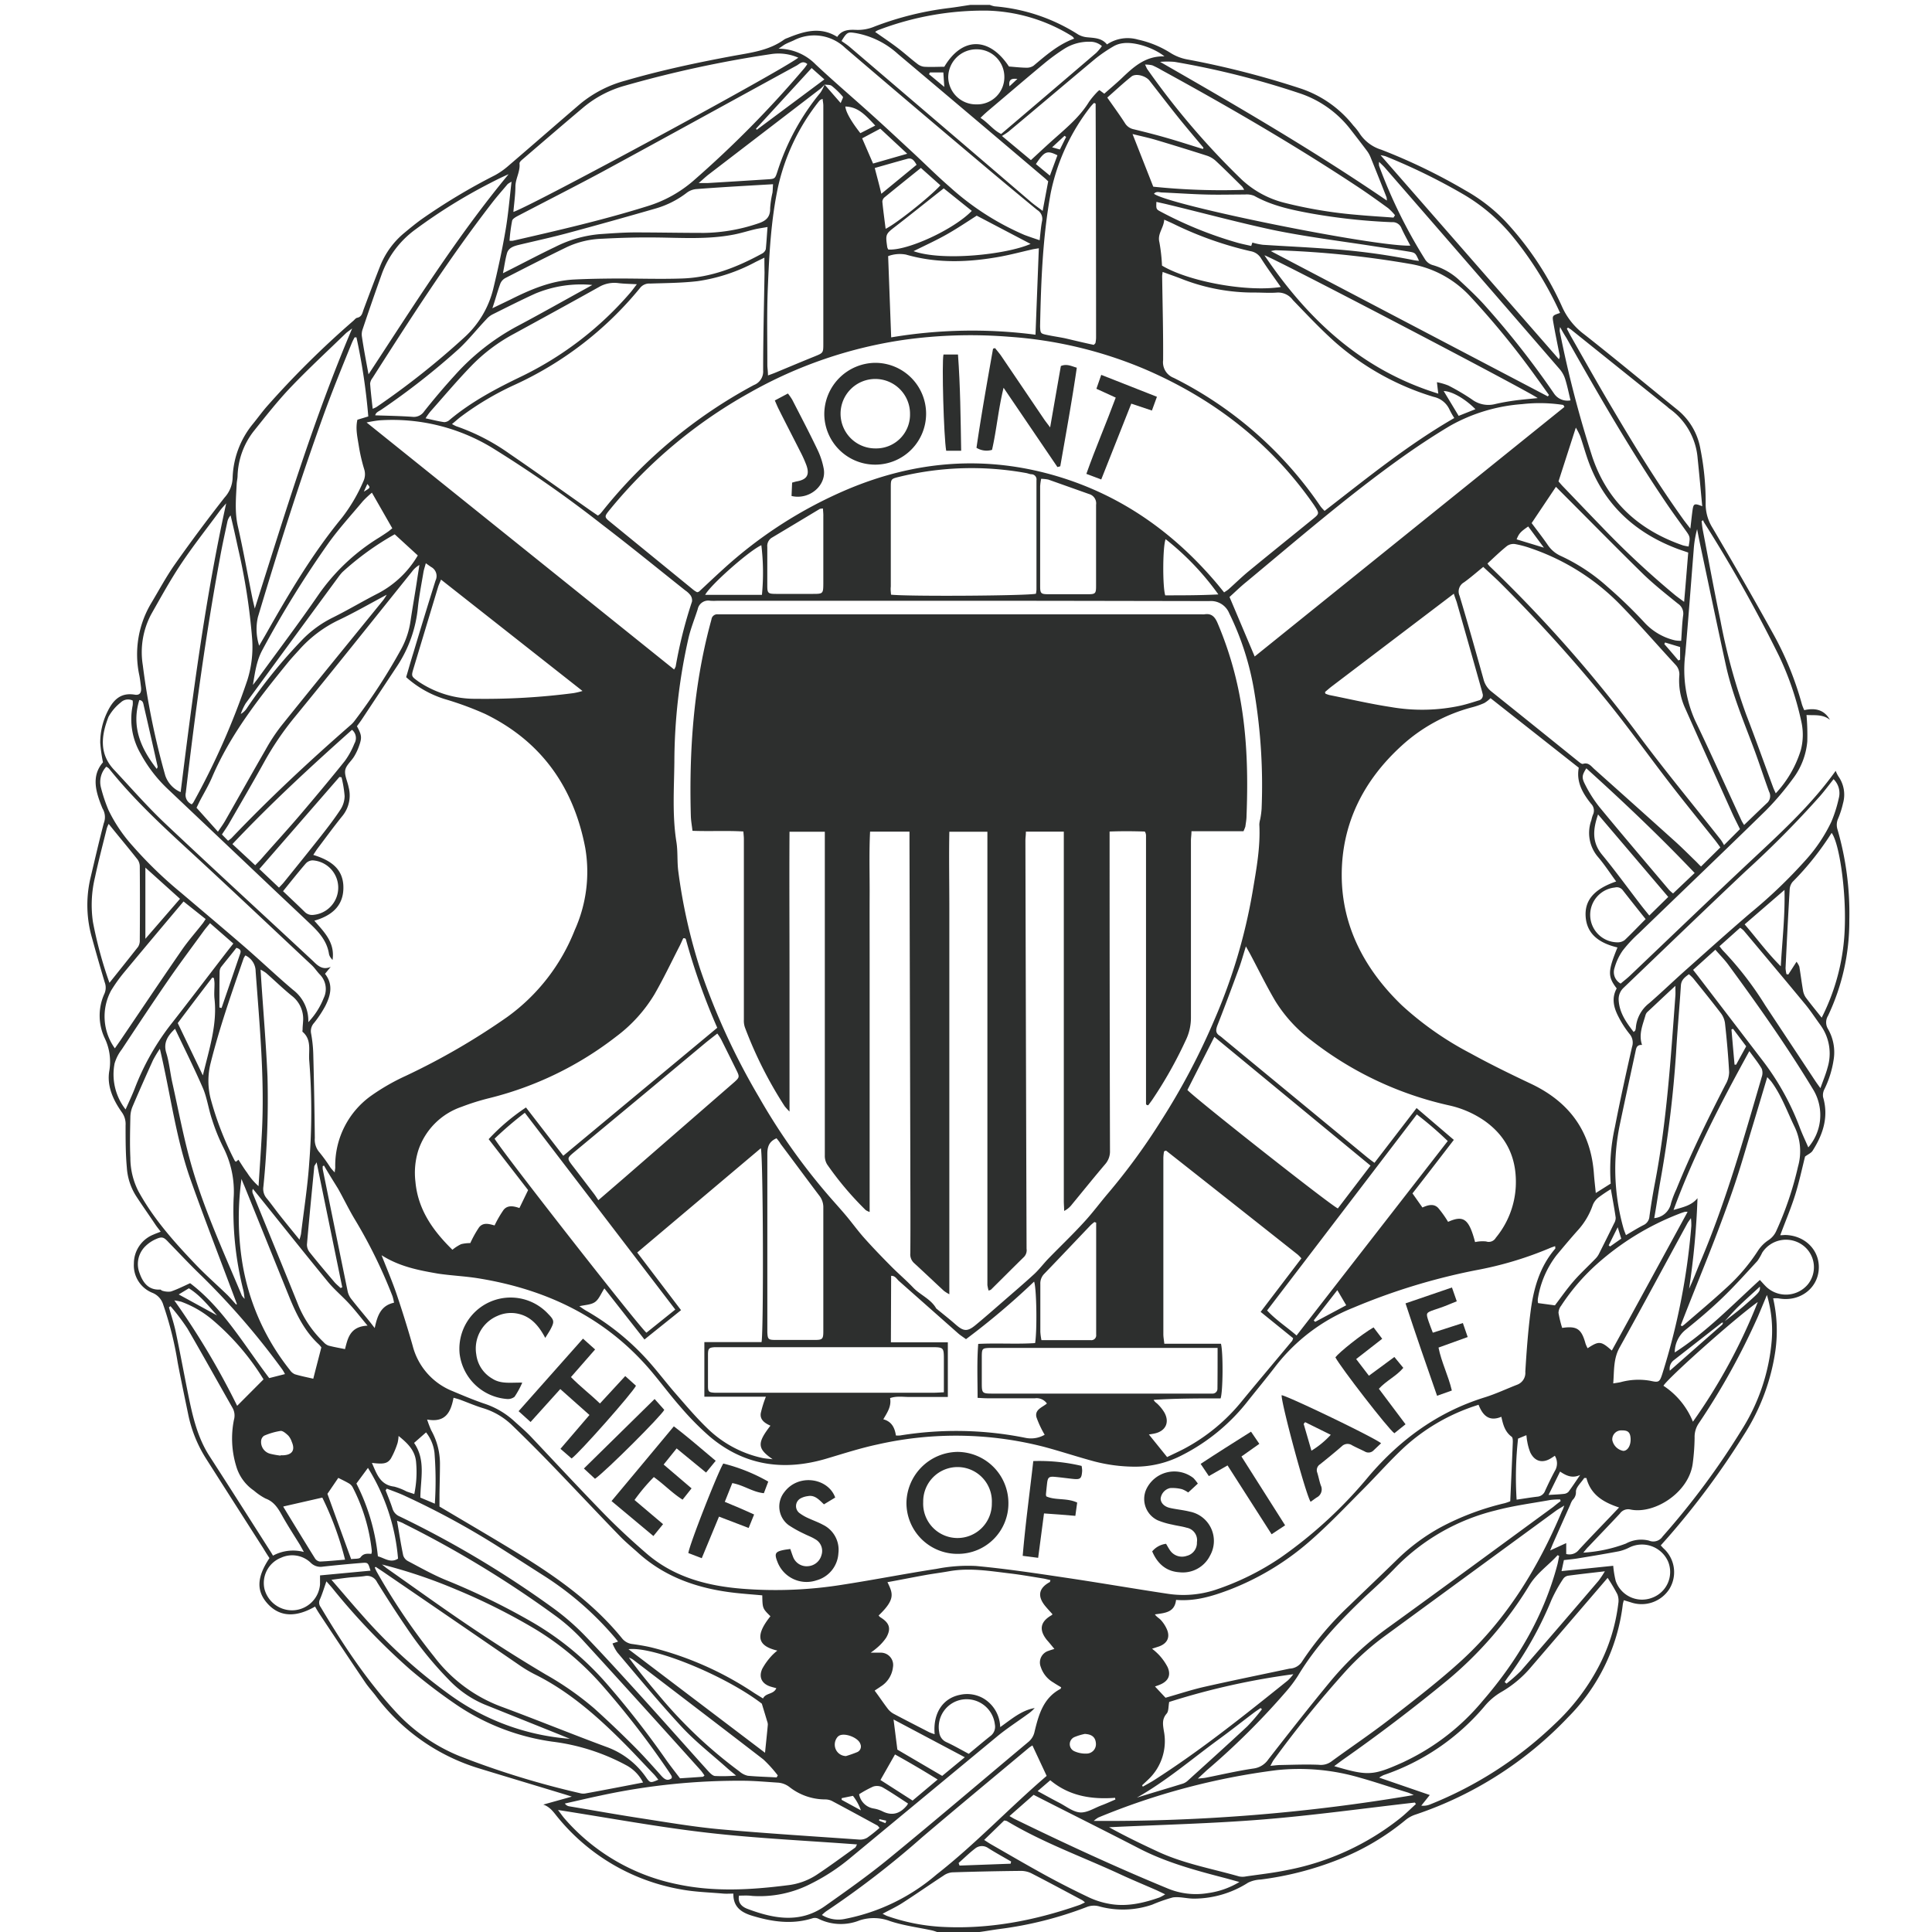 <svg viewBox="0 0 400 400" xmlns="http://www.w3.org/2000/svg"><g fill="#2d2f2e"><path d="m202.79 400h-8.79a9.26 9.26 0 0 0 -1-.32c-2.91-.63-5.89-1-8.71-1.93a9.42 9.42 0 0 0 -6.31-.16 10.42 10.42 0 0 1 -8.53-.33 1.66 1.66 0 0 0 -1.2-.11c-4.26 1.36-8.44.73-12.57-.53-2.12-.65-3.92-1.77-3.84-4.57-.76 0-1.43.05-2.08 0-2.91-.26-5.85-.33-8.71-.86a42.31 42.31 0 0 1 -25.4-14.72c-.91-1.07-1.63-2.33-3.17-2.85l5.91-1.65c-.85-.27-1.3-.42-1.75-.55-5.88-1.79-11.77-3.55-17.64-5.35a41.86 41.86 0 0 1 -21.28-15.07c-.71-.91-1.5-1.77-2.14-2.73-3.14-4.64-6.24-9.31-9.35-14-.36-.54-.7-1.11-1-1.65-4 2.32-7.32 2.12-9.76-.52s-2.34-5.54.32-9.51c-.41-.63-.84-1.29-1.26-2q-5.91-9.24-11.8-18.49a27.26 27.26 0 0 1 -3.76-9.25c-.74-3.58-1.5-7.15-2.18-10.74a71 71 0 0 0 -3-12 3.81 3.81 0 0 0 -2.2-2.43 6.12 6.12 0 0 1 -3.87-6.09 6.44 6.44 0 0 1 4.09-6c.43-.2.89-.35 1.46-.58-.42-.57-.79-1-1.13-1.52-1.33-2-2.7-3.91-4-5.92a12.48 12.48 0 0 1 -1.88-5.86c-.26-2.83-.26-5.71-.26-8.71a4.15 4.15 0 0 0 -.75-2.68c-1.85-2.6-3.19-5.56-2.6-8.72a11.25 11.25 0 0 0 -1-6.72 10.93 10.93 0 0 1 -.07-9.06 3.1 3.1 0 0 0 .11-2.42c-.9-3-1.78-6.08-2.62-9.13a24.6 24.6 0 0 1 -.39-12.27c.91-3.85 1.8-7.71 2.8-11.54a3.48 3.48 0 0 0 -.21-3 .48.48 0 0 1 -.08-.16c-1.36-3.31-2.35-6.62.13-9.47a31 31 0 0 1 -.57-4.08 14.48 14.48 0 0 1 1.4-6.2c1.13-2.39 2.63-4.24 5.73-3.73 1.07.18 1.45-.41 1.31-1.58-.1-.78-.18-1.57-.33-2.35a20.68 20.68 0 0 1 2.44-15c1.63-2.72 3.13-5.53 4.95-8.11q4.94-7 10.25-13.78a6.35 6.35 0 0 0 1.66-4 18.47 18.47 0 0 1 4.22-11.26c.93-1.14 1.78-2.32 2.73-3.43a189.5 189.5 0 0 1 18.11-17.95c.22-.21.44-.5.71-.56 1-.21 1.09-1 1.36-1.75 1.12-3 2.24-6 3.43-9a17.09 17.09 0 0 1 5-6.84c1.13-.94 2.26-1.87 3.44-2.73a125.36 125.36 0 0 1 15.34-9.21 15.7 15.7 0 0 0 2.83-2c4.95-4.24 9.86-8.54 14.81-12.78a24.71 24.71 0 0 1 9.35-4.8c7.26-2.11 14.64-3.69 22.06-5.07 3.76-.7 7.6-1.1 10.83-3.45a3 3 0 0 1 .66-.3c3.39-1.39 6.8-2.43 10.3-.23 1-1.54 2.55-1.51 4-1.45a8.87 8.87 0 0 0 3.71-.69 64.66 64.66 0 0 1 15.38-3.83c1.5-.18 3-.44 4.49-.66h4a5.62 5.62 0 0 0 1 .3 37.86 37.86 0 0 1 17.32 5.84 4.59 4.59 0 0 0 1.87.57c1.5.15 3 .14 4.08 1.48a7.66 7.66 0 0 1 6.42-1 20.89 20.89 0 0 1 6.8 2.8 9.89 9.89 0 0 0 3.59 1.34 182.79 182.79 0 0 1 23.33 6 23.32 23.32 0 0 1 10.87 7.66 11.63 11.63 0 0 1 1.25 1.57 8.29 8.29 0 0 0 4.55 3.43 119.88 119.88 0 0 1 17.41 8.43 35.45 35.45 0 0 1 8.22 6.35 65.28 65.28 0 0 1 11.79 17.74 14.46 14.46 0 0 0 4.57 5.7c6.51 5.12 12.88 10.43 19.33 15.64a13.38 13.38 0 0 1 4.74 8.14 56.17 56.17 0 0 1 1.08 11.26 9.26 9.26 0 0 0 1.4 5c4.21 7.14 8.35 14.32 12.36 21.57a65.73 65.73 0 0 1 6.17 15 10.69 10.69 0 0 0 .48 1.2c2.28-.51 4.14-.09 5.32 2-1.51-1.21-3.24-.89-4.85-1a49.18 49.18 0 0 1 .16 5.47 14.89 14.89 0 0 1 -3 7.75 58.71 58.71 0 0 1 -5.55 6.53c-8.71 8.52-17.53 16.94-26.3 25.42a28.55 28.55 0 0 0 -3.36 3.6 11.66 11.66 0 0 0 -1.69 3.58 2.7 2.7 0 0 0 1.26 3.26c.66-.56 1.33-1.07 1.94-1.65 8.65-8.23 17.26-16.52 26-24.69 5.92-5.54 11.84-11.06 16.58-17.71a6.27 6.27 0 0 0 .57 1.16 6.56 6.56 0 0 1 .94 5.59 18.27 18.27 0 0 1 -1 3.12 3.17 3.17 0 0 0 -.13 2.29 62.21 62.21 0 0 1 2.44 18.76 45.53 45.53 0 0 1 -4.41 19.8 2.61 2.61 0 0 0 0 2.73 9.65 9.65 0 0 1 1.14 6.52 20.91 20.91 0 0 1 -1.86 5.9 2.7 2.7 0 0 0 -.3 1.69c1.19 4.09 0 7.69-2.17 11.1-.3.47-.93.73-1.56 1.2-.64 2.53-1.23 5.33-2.09 8.06s-2 5.4-3.05 8.23c.47 0 .76-.05 1.06-.05 4.21.11 7.27 3.34 6.9 7.3s-4.13 6.62-8.33 5.82a6.62 6.62 0 0 0 -1.1 0 30 30 0 0 1 .47 10.82 43.74 43.74 0 0 1 -6.58 17.53 164.35 164.35 0 0 1 -15.56 21l-1.6 1.8c.28.3.47.53.69.72a6.64 6.64 0 0 1 1.06 8.36 6.84 6.84 0 0 1 -8 2.69l-1.39-.42a8.16 8.16 0 0 0 -.21.8 39.71 39.71 0 0 1 -11.34 23.43 77.49 77.49 0 0 1 -31.59 20.15 6.3 6.3 0 0 0 -2.05 1.12 51.06 51.06 0 0 1 -14 8.23 66.08 66.08 0 0 1 -16.01 4.1 6.52 6.52 0 0 0 -2.6.65 20.88 20.88 0 0 1 -11.23 3.3c-1.45 0-2.93-.45-4.33-.25a32.17 32.17 0 0 0 -4.29 1.5 18.7 18.7 0 0 1 -10.81.4 4.08 4.08 0 0 0 -2.8.11 77.39 77.39 0 0 1 -18 4.53c-1.41.18-2.78.44-4.15.62zm154-126.17c-.11 0-.27 0-.35.05l-9.93 7.76a2.2 2.2 0 0 0 -.79 2.15l10.82-9.52c.12-.11.15-.32.22-.48 1.42-1.11 2.87-2.18 4.24-3.36 3.42-3 3.41-3 3.37-4.05-1.64 1.51-3.17 2.87-4.63 4.29-1.04 1.05-1.98 2.14-2.96 3.2zm-186.07-256.32a8.44 8.44 0 0 1 -.84.85l-23.17 17.77c-.6.46-1.15 1-2.06 1.77h1.87q6.18-.37 12.38-.77c1.57-.1 1.57-.12 2.09-1.72a49.07 49.07 0 0 1 8.87-16.23 8.49 8.49 0 0 0 .86-1.67c1.06 1.21 2.11 2.43 3.34 3.83.22-.62.57-1.18.44-1.32a15.92 15.92 0 0 0 -2.32-2.25c-.35-.26-.97-.18-1.46-.26zm-91.72 242.37c1.12 2.87 2.22 5.44 3.12 8.08q1.78 5.27 3.31 10.63a13.77 13.77 0 0 0 8.23 9.41c2.13.9 4.27 1.8 6.46 2.56a17 17 0 0 1 6.14 3.49c1.22 1.11 2.48 2.17 3.62 3.36 5 5.29 10 10.68 15.09 15.91 2.85 2.92 5.86 5.7 8.94 8.36 5.65 4.86 12.53 6.67 19.75 7.25a87.5 87.5 0 0 0 21-.87c6.44-1 12.84-2.26 19.28-3.25a33.47 33.47 0 0 1 8.15-.59c6.12.57 12.21 1.48 18.29 2.39 7.11 1.05 14.19 2.28 21.29 3.35a21.34 21.34 0 0 0 9.93-.79 54.91 54.91 0 0 0 13.56-6.7 92.13 92.13 0 0 0 18.33-16.94c6.5-7.57 14.26-13.22 23.87-16.21 2.32-.72 4.53-1.77 6.8-2.65a2.61 2.61 0 0 0 1.64-2.67c.25-4.13.55-8.27 1.08-12.37.6-4.76 1.87-9.33 5.1-13.09.08-.09 0-.3 0-.54-.38.14-.67.22-.95.34a73.54 73.54 0 0 1 -15.54 4.66 129.89 129.89 0 0 0 -25.29 7.74 38.21 38.21 0 0 0 -16.15 12.18c-1.82 2.37-3.72 4.67-5.58 7a40.62 40.62 0 0 1 -13.68 11.33 21 21 0 0 1 -9.84 2.41 33.64 33.64 0 0 1 -8.31-1.07c-3.47-.93-6.89-2.07-10.35-3a73.21 73.21 0 0 0 -34.57-.54c-3.57.76-7.06 1.89-10.56 2.93-8.93 2.66-17.14 1.48-24.34-4.66a59.5 59.5 0 0 1 -5.9-6c-2.17-2.46-4.13-5.12-6.26-7.63-9.34-10.94-21.49-16.71-35.46-19-2.82-.47-5.7-.58-8.52-1-3.97-.69-7.93-1.43-11.68-3.81zm120.15-135.5h-50.64a11.84 11.84 0 0 1 -1.46 0 2.23 2.23 0 0 0 -2.6 1.76c-.64 2-1.42 3.9-1.89 5.9a117.38 117.38 0 0 0 -2.94 25.73c-.06 5.53-.46 11.07.43 16.59.31 2 .12 4 .38 6a113.89 113.89 0 0 0 4.54 20.3 141.46 141.46 0 0 0 12.19 26.52 128.79 128.79 0 0 0 14.2 20.14c1.26 1.47 2.57 2.89 3.82 4.38s2.43 3.13 3.75 4.61c1.78 2 3.64 3.92 5.52 5.82 1.5 1.52 3.14 2.9 4.6 4.44s3.67 2.36 4.78 4.32a.55.55 0 0 0 .14.12c1.3 1.07 2.62 2.1 3.88 3.21 1.65 1.44 2.42 1.53 4.13.12s3.61-3.07 5.39-4.62c2.29-2 4.59-3.95 6.82-6 1-.95 1.86-2.09 2.83-3.1 2.48-2.56 5.06-5 7.47-7.65 1.76-1.91 3.29-4 5-6a131 131 0 0 0 10.94-15 141.07 141.07 0 0 0 11.07-21 114.86 114.86 0 0 0 7.84-26.38c.77-4.59 1.64-9.19 1.39-13.9a5.09 5.09 0 0 1 .18-1.07 17.35 17.35 0 0 0 .29-2.15 117.24 117.24 0 0 0 -1.47-24 58.09 58.09 0 0 0 -5.23-16.49 4.07 4.07 0 0 0 -4.13-2.53c-17.07-.03-34.14-.07-51.21-.07zm-130.3 74.37a5.55 5.55 0 0 1 -.43-.53 2.17 2.17 0 0 1 -.3-.66c-.39-2.72-2.11-4.6-4-6.38-2.52-2.4-5.06-4.77-7.58-7.16q-10.81-10.25-21.63-20.5a29.12 29.12 0 0 1 -5.8-7.48 14.22 14.22 0 0 1 -1.64-10 4.52 4.52 0 0 0 0-1 2.16 2.16 0 0 0 -2.45.38 9.89 9.89 0 0 0 -2.56 3c-1.46 3.77-2 7.59 1.13 10.93 3.46 3.69 6.78 7.51 10.45 11 10.19 9.62 20.53 19.08 30.79 28.64 1 1 2 1.9 3.64 1.19l-1.18 1.44c1.73 2.18 1.18 4.46.06 6.66a23.43 23.43 0 0 1 -2.31 3.49 2.5 2.5 0 0 0 -.64 2.15 27.67 27.67 0 0 1 .46 4.35q.23 8.69.32 17.36a4 4 0 0 0 1 3 33.18 33.18 0 0 1 2.24 3.11 11.18 11.18 0 0 0 .89 1c0-.5.1-.74.1-1a17.74 17.74 0 0 1 7.59-14.99 44.26 44.26 0 0 1 7-4 142 142 0 0 0 21-12.18 40.42 40.42 0 0 0 14-18.02 29.31 29.31 0 0 0 2.17-17c-2.39-12.56-9.08-22.06-20.71-27.73a66 66 0 0 0 -8.37-3.08 21.48 21.48 0 0 1 -8-4.54c.53-1.79 1-3.48 1.53-5.16 1.5-5 3-9.92 4.55-14.84a2.12 2.12 0 0 0 -.87-2.79c-.34-.22-.67-.46-1.14-.8-.19.73-.39 1.28-.49 1.86-.4 2.4-.88 4.8-1.14 7.22a26.64 26.64 0 0 1 -4.24 12.11q-3.63 5.49-7.28 11c-.36.55-.76 1.07-1.11 1.56 1 1.85 1.06 2.35.43 4.11a11 11 0 0 1 -1 2.13c-.6 1-1.69 1.84-1.86 2.88s.48 2.32.71 3.51a6.71 6.71 0 0 1 -1.22 5.86c-1.8 2.22-3.49 4.54-5.21 6.82-.31.41-.57.86-.89 1.33 4.06 1.24 6 3.13 6.22 6.23.24 4.12-2.21 6.3-6 7.39 2.06 2.38 4.3 4.51 3.77 8.13zm264.63 46.3a40.85 40.85 0 0 1 .87-11.71c1.08-5.56 2.3-11.09 3.55-16.61a2.76 2.76 0 0 0 -.52-2.66 20.33 20.33 0 0 1 -2.27-3.52c-1-1.89-1.51-3.88-.39-5.91-1.88-2.45-1.86-3.53.16-8.48-4.21-1-6.38-3.08-6.59-6.43s1.77-5.68 6.32-7.23c-1.24-1.69-2.37-3.43-3.7-5a7.66 7.66 0 0 1 -1.43-7.7 6.41 6.41 0 0 1 .3-1.06 2 2 0 0 0 -.37-2.33c-1.74-2.18-3.1-4.53-2.54-7.46l-18.27-14.4a6.79 6.79 0 0 1 -1.28 1 15.77 15.77 0 0 1 -2.58.9 34.67 34.67 0 0 0 -14.61 8c-7.84 7.16-12.35 16.08-12.34 26.74s4.83 19.61 12.44 26.94a66.26 66.26 0 0 0 14.2 9.94c4.15 2.29 8.43 4.37 12.72 6.4 7.85 3.78 12.22 9.84 12.85 18.53.09 1.25.24 2.5.39 4zm-189.13-122.43c.19-.08.33-.09.41-.17 1.61-1.49 3.19-3 4.82-4.47a90.61 90.61 0 0 1 25.85-16.65c14.22-6 28.77-7.14 43.61-2.68 13.09 3.94 23.82 11.52 32.65 21.87.58.68 1.14 1.38 1.75 2.13.44-.31.76-.48 1-.72 1.36-1.21 2.67-2.5 4.08-3.66 4.42-3.64 8.89-7.23 13.33-10.84 1.29-1.05 1.3-1.15.42-2.53-.13-.21-.27-.41-.41-.61-8.84-12.63-20.56-21.68-34.63-27.77a87.29 87.29 0 0 0 -28.23-6.79 99.65 99.65 0 0 0 -21.7.61 91.44 91.44 0 0 0 -32.15 11 100.42 100.42 0 0 0 -28.86 24.14c-1.24 1.52-1.23 1.55.23 2.73l17.15 14a4.56 4.56 0 0 0 .68.41zm13.91-69.27-1.77.86a36.31 36.31 0 0 1 -12.06 4c-3.26.38-6.56.39-9.84.5a2.41 2.41 0 0 0 -2.05.88 72.37 72.37 0 0 1 -26.09 20.13 60.59 60.59 0 0 0 -11 6.53c-.61.45-1.18 1-1.87 1.54a7 7 0 0 0 .89.46 43.54 43.54 0 0 1 11 5.68c5.63 3.85 11.17 7.82 16.75 11.74l1.56 1.07a2.77 2.77 0 0 0 .44-.32c.21-.22.41-.46.6-.7a101.31 101.31 0 0 1 31.26-26 3 3 0 0 0 1.92-3.03c0-6.76.18-13.52.29-20.28-.02-.95-.03-1.9-.03-3.06zm83.05 298.15c2.75-.78 5.36-1.65 8-2.25 5.88-1.33 11.79-2.53 17.68-3.78a3.19 3.19 0 0 0 2.46-1.28 65 65 0 0 1 9.87-11.72c3.33-3.23 6.7-6.41 10-9.64a41 41 0 0 1 8.93-6.61 54.92 54.92 0 0 1 13.29-5 10.91 10.91 0 0 0 1.14-.4c.19-4.21.37-8.22.53-12.24 0-.39 0-1-.28-1.15-1.33-1-1.73-2.43-2.09-4.1-2.56 1.07-3.87-.31-4.72-2.49-.74.25-1.32.42-1.88.64a40.55 40.55 0 0 0 -13.39 8.05c-3 2.77-5.69 5.85-8.57 8.74-3.44 3.45-6.8 7-10.44 10.23a55.77 55.77 0 0 1 -17.35 10.66c-3.49 1.31-7 2.41-11 2.08-.29 2.6-2.27 2.71-4.38 3 .37.56.9.79 1.24 1.18a7 7 0 0 1 1.28 2c.65 1.62 0 2.84-1.64 3.45l-1.47.48a12.66 12.66 0 0 1 1.47 1.32 11.27 11.27 0 0 1 1.76 2.51c.74 1.69.11 2.91-1.62 3.62-.26.11-.53.2-1 .37zm-.6-295.2c-.05.45-.1.68-.1.91.08 5.79.24 11.58.2 17.37a3.46 3.46 0 0 0 2.19 3.65 79.9 79.9 0 0 1 30.36 26.55c.23.33.52.62.88 1 8.76-6.78 17.27-13.71 26.85-19.23a17.48 17.48 0 0 1 -1-1.78 4.67 4.67 0 0 0 -3.26-2.6 54.86 54.86 0 0 1 -20.22-11.17c-3.14-2.78-6-5.84-8.94-8.88a3.76 3.76 0 0 0 -3.23-1.55c-1.52.12-3.05 0-4.57 0a40.77 40.77 0 0 1 -15-2.74c-1.31-.52-2.63-.97-4.16-1.53zm-82.89 274c-1.95-.18-3.83-.31-5.69-.52-7.55-.86-14.49-3.2-20.2-8.45-1.12-1-2.32-2-3.38-3.07-4.86-5-9.66-10.14-14.53-15.18q-3.93-4.07-8-8a14.87 14.87 0 0 0 -6.09-3.56c-1.57-.48-3.08-1.14-4.63-1.71-.43-.16-.87-.27-1.4-.42-.57 3-1.66 5.2-5.47 4.51a22.79 22.79 0 0 0 .86 2.25 14.17 14.17 0 0 1 1.8 6.85c0 2.13-.07 4.26-.1 6.39v2.52c5.27 3.13 10.43 6.14 15.52 9.24 8.26 5 16.14 10.5 22.31 18.09a3.18 3.18 0 0 0 2.18 1.15c1.27.18 2.53.38 3.77.67a67.77 67.77 0 0 1 21.43 9.49l1.78 1.1c.55-1.2 2.19-.79 2.75-2.13-.51-.14-.85-.22-1.19-.33-1.8-.57-2.52-1.94-1.72-3.69a13.54 13.54 0 0 1 1.89-2.63 10.57 10.57 0 0 1 1.23-1.13c-3.44-.83-5.14-2.51-1.43-7.11-1.64-1.63-1.64-1.63-1.69-4.36zm-4.82 62.17c-.3 1.62.73 2.37 1.86 2.78 5.35 2 10.76 3 15.87-.57 4.53-3.2 9.06-6.4 13.34-9.91 9.71-7.95 19.25-16.1 28.88-24.15a3.71 3.71 0 0 0 1.25-2.12c.85-3.51 1.82-7 5.41-8.86 0 0 0-.11.1-.3-.52-.31-1.08-.63-1.63-1a5.76 5.76 0 0 1 -2.59-3.19 2.52 2.52 0 0 1 1.62-3.37c.42-.16.86-.28 1.19-.39-.54-.64-1-1.23-1.54-1.83-1.71-2.12-1.39-3.83 1-5.17a.34.34 0 0 0 .13-.2c-.53-.6-1.07-1.16-1.56-1.77-1.59-2-1.24-3.64 1-4.86.07 0 .07-.19.16-.41-.54-.12-1.05-.27-1.58-.35-2.16-.35-4.32-.73-6.5-1-4.28-.5-8.56-1.27-12.91-.49-1.61.29-3.25.49-4.86.78-2.63.47-5.24 1-7.9 1.48 1.1 2.31 1.73 3.5-1.83 6.9a1.59 1.59 0 0 0 .36.37c1.89 1.16 2.29 2.33 1.21 4.22a10.35 10.35 0 0 1 -1.79 2 14.76 14.76 0 0 1 -1.43 1.11h2a2.55 2.55 0 0 1 2.62 3 5.42 5.42 0 0 1 -2.53 4c-.47.34-1 .65-1.26.86 1 1.33 1.78 2.52 2.65 3.66a4 4 0 0 0 1.17 1.07c2.47 1.32 5 2.6 7.45 3.87a10 10 0 0 0 1.15.42c-.38-4.33 1.66-7.43 5.23-8.15a6.77 6.77 0 0 1 4.94.78 7.11 7.11 0 0 1 3.4 5.9c2.37-1.67 4.4-3.47 7.14-3.95a7.87 7.87 0 0 1 -1.52 1.32c-2.06 1.5-4.22 2.89-6.19 4.51q-15.16 12.54-30.22 25.01a41.63 41.63 0 0 1 -8.39 5.53 23.16 23.16 0 0 1 -12.18 2.53c-.89-.13-1.79-.06-2.72-.06zm-4.5-179.68a133.31 133.31 0 0 1 -6.5-18.33.29.29 0 0 0 -.11-.14.59.59 0 0 0 -.16-.07h-.27c-.27.56-.52 1.17-.83 1.76-1.69 3.3-3.29 6.66-5.14 9.87a30.6 30.6 0 0 1 -7.93 8.74 70.43 70.43 0 0 1 -26.27 12.74 47.58 47.58 0 0 0 -5.73 1.8 14.29 14.29 0 0 0 -8.95 9 15.57 15.57 0 0 0 -.6 6.5c.52 5.79 3.64 10.16 7.66 14.09a8.82 8.82 0 0 1 1.8-1.16 7.75 7.75 0 0 1 1.9-.22 22.15 22.15 0 0 1 1.83-3.28c.9-1.12 2.21-.63 3.2-.38a22.71 22.71 0 0 1 1.87-3.23c.88-1.07 2.18-.74 3.27-.37l1.8-3.71-4.07-5.26-4.1-5.29a42.89 42.89 0 0 1 7.73-6.56l7.72 10zm93.14 88.88c1-.5 2.25-1.06 3.43-1.67a38.74 38.74 0 0 0 12.17-10.06c3.4-4.13 6.86-8.22 10.29-12.34a2.74 2.74 0 0 0 .2-.54l-6.73-5.45 8.44-11.08a8 8 0 0 0 -.75-.77q-13.59-10.76-27.23-21.51a.27.27 0 0 0 -.18 0 1.62 1.62 0 0 0 -.28.15 9.75 9.75 0 0 0 -.14 1.31q0 18.27 0 36.55c0 .58.12 1.16.2 1.95h11.73c.48 2 .41 9.92-.08 11.31-4.55 0-9.14 0-13.86.3.23.48.63.65.9.95a8.42 8.42 0 0 1 1.34 1.71c1.09 2 .26 3.79-2 4.3-.43.1-.87.15-1.22.22zm-82.13-6.5c-1.21-.53-2.21-1.25-2-2.59a23.28 23.28 0 0 1 1.06-3.41h-12.74v-11.3h11.84c.45-2.34.34-38.65-.15-40.14l-25.59 21.59 9.07 11.93c-2.55 2.06-5 4-7.57 6.08l-8.3-10.58c-.71 1.09-1.12 2.24-1.94 2.82s-2 .58-3.24.87c.49.32.91.64 1.36.9a51.58 51.58 0 0 1 13.11 10.66c1.86 2.1 3.55 4.34 5.39 6.45 2.12 2.43 4.2 4.91 6.52 7.15a23.38 23.38 0 0 0 11.57 6.27c.56.11 1.14.14 2.07.25-3.2-2.21-3.25-3.33-.46-6.95zm133.78-65.76 7.71 6.59-4.32 5.61c-1.43 1.86-2.88 3.72-4.24 5.47l2.06 2.92c1.12-.51 2.33-.87 3.26.09a22 22 0 0 1 2.05 2.88c3.22-1.44 4.32-.61 5.59 4.19a7.18 7.18 0 0 1 2.29-.13 1.68 1.68 0 0 0 2-.76 18.1 18.1 0 0 0 4.13-10.53c.29-5.74-1.75-10.36-6.48-13.7a20.71 20.71 0 0 0 -7.32-3.18 71.6 71.6 0 0 1 -28.52-13.46 30 30 0 0 1 -7.48-8.18c-1.85-3.14-3.45-6.43-5.16-9.65-.23-.44-.48-.86-.91-1.63-.57 1.82-.95 3.21-1.45 4.57-1.45 3.94-2.91 7.88-4.45 11.78-.37 1-.39 1.61.51 2.18a7.7 7.7 0 0 1 .71.57l29.61 24.42c.51.42 1 .79 1.69 1.29zm-153.72-90.8a4.06 4.06 0 0 0 .32-.61 92.88 92.88 0 0 1 3.38-13.45 1.82 1.82 0 0 0 -.31-1.3 4.42 4.42 0 0 0 -1.07-1c-5.72-4.55-11.38-9.17-17.19-13.61a249 249 0 0 0 -22.92-16 39.83 39.83 0 0 0 -23.26-5.61 25.35 25.35 0 0 0 -2.62.44zm184.33-54.36-.23-.41a32 32 0 0 0 -8.53-.17 35.63 35.63 0 0 0 -14.92 4.49c-3.71 2.21-7.32 4.62-10.82 7.14-10.89 7.84-21 16.58-31.34 25.17-1.25 1-2.43 2.17-3.5 3.13 1.77 4.17 3.43 8.12 5.21 12.32zm-16.81 33.12c-1.43 1.17-2.66 2.25-4 3.21a2.17 2.17 0 0 0 -.9 2.78c1.72 5.71 3.33 11.46 4.94 17.21a4.69 4.69 0 0 0 1.6 2.56q9.06 7.26 18.09 14.55c.27.22.69.55.93.47 1.14-.36 1.68.49 2.33 1.07q8.32 7.42 16.61 14.88c1.54 1.38 3 2.86 4.49 4.3.32.32.63.67 1 1l4-3.95c-.41-.57-.76-1.06-1.13-1.53-3.11-3.91-6.27-7.78-9.32-11.74-4.39-5.69-8.57-11.55-13.09-17.13a315.61 315.61 0 0 0 -21.8-24.15c-1.12-1.13-2.35-2.22-3.75-3.53zm.86-.73a5.1 5.1 0 0 0 .44.57 281.19 281.19 0 0 1 30.12 34c5.68 7.75 11.85 15.15 17.8 22.71a10.32 10.32 0 0 1 .63 1.05l3.3-3.31c-.58-1.2-1.09-2.17-1.54-3.16-3.27-7.27-6.55-14.53-9.78-21.81a13.67 13.67 0 0 1 -1.24-6.76 2.86 2.86 0 0 0 -.8-2.32c-3.8-4.11-7.46-8.35-11.37-12.36a47.06 47.06 0 0 0 -18.51-11.71 20.61 20.61 0 0 0 -3.34-.9 2.33 2.33 0 0 0 -1.65.4c-1.37 1.1-2.64 2.32-4.01 3.6zm15.91 195.07c-.73.46-1.19.72-1.61 1q-17.85 13.06-35.7 26.13a54.17 54.17 0 0 0 -8 7.22 228.86 228.86 0 0 0 -14.85 18.32c-.23.32-.39.7-.68 1.22.8-.07 1.4-.16 2-.17 2.68-.05 5.36-.16 8-.05a3.67 3.67 0 0 0 2.54-.62c4-2.94 8.19-5.74 12.14-8.8 5.14-4 10.36-8 15.13-12.38 9.27-8.58 15.71-19.17 20.58-30.76.16-.24.24-.51.45-1.11zm-139.38-188.59c3.62.4 28.6.23 30-.2a5.63 5.63 0 0 0 .11-.85q0-11.14 0-22.28c0-.12 0-.24 0-.36a1.07 1.07 0 0 0 -1-1.24c-.36 0-.71-.17-1.07-.24a63.18 63.18 0 0 0 -26.26.75c-1.82.44-1.83.46-1.83 2.28q0 10.23 0 20.46c-.07.56 0 1.06.05 1.68zm138.64 187.66-.11-.34a14.66 14.66 0 0 0 -2 .11c-3.77.68-7.6 1.17-11.29 2.15a43.33 43.33 0 0 0 -21 12.06c-1.92 2-4 3.88-6.08 5.8-5.24 5-10.17 10.17-13.92 16.4a27.24 27.24 0 0 1 -2.53 3.35 152.49 152.49 0 0 1 -16.34 16.21l-1.85 1.72c.87-.09 1.28-.11 1.68-.19 3.28-.65 6.55-1.42 9.86-1.9a4.39 4.39 0 0 0 3.07-1.91c4.19-5.38 8.4-10.76 12.73-16a64.47 64.47 0 0 1 12.12-11.32c11.41-8.25 22.74-16.6 34.1-24.91.52-.43 1.04-.84 1.56-1.23zm9.72 15.9-1.35 1.58q-7.2 8.39-14.4 16.77a23.16 23.16 0 0 1 -6.26 5.28 13 13 0 0 0 -3.57 3.07 47.13 47.13 0 0 1 -20.76 14.12 5.53 5.53 0 0 0 -.95.54l10.47 3.6-1.76 2.2a3.7 3.7 0 0 0 1.92-.29 80.1 80.1 0 0 0 25.65-16.55 44.65 44.65 0 0 0 9-11.66 37.82 37.82 0 0 0 4.22-13.34 3.65 3.65 0 0 0 -.19-1.92 38.34 38.34 0 0 0 -2.02-3.4zm-199.7 42.37a8.26 8.26 0 0 0 -3.55-3.61 43.37 43.37 0 0 0 -15.23-4.85 46.92 46.92 0 0 1 -20.39-8 113 113 0 0 1 -9-6.89 137.07 137.07 0 0 1 -16.15-16.88c-.4-.48-.82-.94-1.24-1.42-.5 1.43-.86 2.64-1.37 3.79a1.49 1.49 0 0 0 .17 1.52c4.5 7.55 9.3 14.87 15.26 21.38a37 37 0 0 0 13.65 9.55 177 177 0 0 0 24.76 7.61 2.59 2.59 0 0 0 1.07.08c3.96-.72 7.88-1.48 12.02-2.28zm32.14-357.11a10.18 10.18 0 0 0 -5.57-.75 238.25 238.25 0 0 0 -30.34 6.55 23 23 0 0 0 -8.52 4.44c-4.2 3.53-8.35 7.11-12.51 10.68-.32.27-.81.66-.78 1 .17 1.68-.84 3.11-.85 4.76s-.26 3.46-.42 5.26c4.18-1.45 55.45-29.17 58.99-31.94zm-49.75 362.8c.64.84 1 1.38 1.44 1.87a41.91 41.91 0 0 0 23.29 13.51c7.56 1.61 15.14 1.17 22.73.21a13.8 13.8 0 0 0 6-2.11c2.74-1.81 5.38-3.77 8.05-5.68.15-.11.21-.35.4-.67-10.45-.79-20.74-1.25-30.94-2.42s-20.35-3.06-30.97-4.71zm51.62-361.48c-1-.84-1.63 0-2.23.32-13.52 7.38-27 14.82-40.55 22.17-5.61 3-11.34 5.91-17 8.87-.51.27-1.24.64-1.34 1.09a34.51 34.51 0 0 0 -.54 4.13 3.14 3.14 0 0 0 .71 0c9.38-2.15 18.74-4.3 27.93-7.18a26.19 26.19 0 0 0 9.35-5.17 217 217 0 0 0 23.08-23.4 10.12 10.12 0 0 0 .59-.83zm-8.15 64.47c.74-.27 1.13-.41 1.52-.57 2.7-1.12 5.39-2.26 8.1-3.35 1.8-.74 1.84-.71 1.84-2.62q0-24.66 0-49.33c0-.45-.1-.89-.15-1.39a3.44 3.44 0 0 0 -.48.22 3.51 3.51 0 0 0 -.37.4 43.84 43.84 0 0 0 -8.35 17.5c-1.49 6.93-1.85 14-2.14 21-.22 5.36-.09 10.72-.1 16.08.02.63.13 1.21.13 2.06zm25.45 200.18h11.79v11.32h-4.12c-1.28 0-2.56 0-3.84 0s-2.64-.24-4 .23c.32 1.73-.6 3-1.4 4.39 1.79.47 2.37 1.82 2.61 3.35a6.07 6.07 0 0 0 .86 0 72.53 72.53 0 0 1 26 .5 5.67 5.67 0 0 0 3.94-.65 20.26 20.26 0 0 1 -1.7-3.62c-.42-1.61 1.26-2.07 2.16-2.85a2.6 2.6 0 0 0 -2.48-1.08c-3.29 0-6.58 0-9.87 0-.6 0-1.19-.05-2-.09 0-3.77-.16-7.43.13-11.17 4.08-.2 8 .09 11.78-.17.43-2.61.31-11.33-.21-12.73a153.86 153.86 0 0 1 -14.1 11.92c-.61-.45-1.13-.77-1.58-1.16l-12.32-10.9c-.46-.41-.78-1.1-1.6-1.05zm99.3-36.58-32.33-26.66-5.58 11c1.77 1.89 29.8 24 31.15 24.52zm9.39 132.16-.21-.29c-10.51 1.19-21 2.66-31.55 3.51s-21.17 1.09-31.76 1.6c3.28 1.82 6.62 3.43 10 5 5.39 2.53 11.25 3.56 16.91 5.18a3.54 3.54 0 0 0 1.45 0c2.89-.42 5.81-.74 8.66-1.34a53.88 53.88 0 0 0 23.17-10.65c1.19-.94 2.24-2 3.36-3.01zm-108.63-303.64a101.17 101.17 0 0 1 29.88-.55c.23-6.09.46-11.94.69-17.9-.57.1-1 .15-1.39.24-2.19.5-4.37 1.08-6.58 1.49-6.53 1.19-13.06 1.45-19.54-.42a6.89 6.89 0 0 0 -3.69.32c.21 5.62.41 11.07.63 16.82zm-110.72 0h-.37a11.7 11.7 0 0 0 -.56 1.12c-2 4.92-4 9.81-5.8 14.78-5 13.84-9.43 27.88-13.66 42a11.18 11.18 0 0 0 .26 5.94c.57-1 1.09-1.86 1.59-2.75 4.66-8.22 9.47-16.34 15.48-23.66a34.68 34.68 0 0 0 4.52-7.67 3.4 3.4 0 0 0 .15-2.47 36.27 36.27 0 0 1 -1.11-4.8c-.29-1.84-.72-3.63-.29-5.44l2.25-.68a125.92 125.92 0 0 0 -2.46-16.42zm246.67 12.22.24-.29c-.85-1.18-1.69-2.38-2.55-3.55a171.89 171.89 0 0 0 -13.89-17 21.82 21.82 0 0 0 -12.14-6.56 198.77 198.77 0 0 0 -28-2.86 6.5 6.5 0 0 0 -1 .18zm-273.24 92a8.34 8.34 0 0 0 .69-.53c7.86-8.25 16.17-16 24.77-23.5a5.16 5.16 0 0 0 .74-.81 119.22 119.22 0 0 0 9.73-15 17.28 17.28 0 0 0 1.85-5.69c.44-3 1-6 1.43-9 .14-.86.27-1.71.4-2.57a5 5 0 0 0 -1.54 1.39c-8.07 10.04-16.11 20.14-24.29 30.13a61.49 61.49 0 0 0 -6.34 9.35c-2.36 4.26-4.82 8.46-7.25 12.68-.42.73-.92 1.41-1.46 2.25zm204.87 105h-47.22c-1.45.06-1.57.15-1.6 1.57v5.48c0 2.4 0 2.41 2.46 2.41h43.87 1.46a1 1 0 0 0 1-1c.03-2.75.03-5.42.03-8.47zm-56.67 9.2v-6.62c0-2.72 0-2.73-2.7-2.73h-43.49c-.43 0-.86 0-1.28 0-1.15.09-1.35.26-1.37 1.46v6.58c0 1.2.19 1.32 1.4 1.39h.92 44.22c.65.01 1.31-.05 2.3-.09zm-13.31 90.17c-.23-.24-.32-.41-.46-.49-3.16-1.72-6.31-3.44-9.48-5.12a3.32 3.32 0 0 0 -1.41-.28 12 12 0 0 1 -7.28-2.54 4.39 4.39 0 0 0 -2.51-.94c-2.19-.14-4.38-.34-6.57-.38a135.43 135.43 0 0 0 -30.11 3.07c-2.46.51-4.9 1.1-7.34 1.64a1.31 1.31 0 0 0 .86.57c5.1.86 10.19 1.77 15.31 2.55 5.29.82 10.59 1.72 15.92 2.21 9.58.86 19.19 1.45 28.79 2.13a2.92 2.92 0 0 0 1.7-.37 28.6 28.6 0 0 0 2.58-2.06zm106.4-333.39.31-.49a11.48 11.48 0 0 0 -1.41-1.46c-2.07-1.5-4.15-3-6.28-4.41-13.13-8.69-26.79-16.61-40.62-24.17a18.82 18.82 0 0 0 -1.94-1 6.3 6.3 0 0 0 -1.5-.15c.26.52.33.75.46.94a157.89 157.89 0 0 0 19.55 22.87 20.16 20.16 0 0 0 8.71 4.77 93 93 0 0 0 15.28 2.54c2.48.23 4.93.37 7.44.56zm-197.2 74.95c-.26.65-.47 1.08-.61 1.53q-2.53 8.38-5.06 16.78c-.53 1.74-.49 1.71 1 2.8a20.9 20.9 0 0 0 11.89 3.57 142.35 142.35 0 0 0 20.22-1.18 15.06 15.06 0 0 0 1.85-.44zm-44.48-15.79c-.58.67-1 1.1-1.33 1.57-2.71 3.68-5.55 7.27-8.08 11.07-2.22 3.34-4.16 6.88-6.14 10.37a16.76 16.76 0 0 0 -1.72 10.46 155.05 155.05 0 0 0 4.66 22.89 5.76 5.76 0 0 0 3.18 3.43c2.48-19.91 5.05-39.83 9.43-59.79zm26.08-36.21c-.59.47-1 .72-1.3 1-3.85 3.73-7.79 7.37-11.48 11.24-2.72 2.86-5.17 6-7.64 9.08a15.82 15.82 0 0 0 -3.3 9.13c0 .6-.17 1.2-.19 1.81-.15 2.91-.42 5.79.25 8.72 1.12 4.91 2 9.89 3 14.84.12.59.27 1.17.5 2.18 6.25-19.66 12.09-39 20.16-58zm142.34-18.3c.17-1.45.25-2.71.5-3.94a2.13 2.13 0 0 0 -1-2.28q-6.5-5.34-12.9-10.76-13.49-11.36-26.85-22.79a9.24 9.24 0 0 0 -10.7-1.55c-.56.25-1.13.47-1.67.75-.39.2-.74.49-1.44.95a10.84 10.84 0 0 1 7.7 3.28c3.69 3.46 7.54 6.74 11.29 10.12 3 2.69 5.92 5.43 8.87 8.16 2.54 2.36 5 4.82 7.62 7.09a55.73 55.73 0 0 0 15.45 9.92c.94.35 1.88.67 3.13 1.09zm-151.42 161.93a15.37 15.37 0 0 0 3.19-5 4.27 4.27 0 0 0 -.83-4.9c-.55-.57-1-1.27-1.54-1.8-8.35-7.82-16.65-15.68-25.09-23.46-6-5.51-11.92-11-17-17.35a2.2 2.2 0 0 0 -.56-.38 4.64 4.64 0 0 0 -1.09 4.35 32.55 32.55 0 0 0 1.56 4.65 31.57 31.57 0 0 0 5 7.41 85.74 85.74 0 0 0 10 9.67c4.46 3.79 8.94 7.55 13.36 11.38 3.31 2.88 6.49 5.91 9.84 8.74a8 8 0 0 1 3.16 6.69zm162.63-140.23c.19-.21.32-.29.34-.39a5.69 5.69 0 0 0 .13-1.08q0-24.21-.09-48.43s-.06-.09-.11-.12-.11 0-.26-.05c-.25.28-.55.57-.8.91a42.89 42.89 0 0 0 -8.14 17.76c-1.66 9.07-2 18.26-2.19 27.46v.19c.07 1.36.1 1.41 1.41 1.69s2.51.44 3.77.7c2.01.47 4.01.96 5.94 1.36zm-148.68 253-.19.16c.15.3.27.62.44.91a131.31 131.31 0 0 0 11.86 17.53 31 31 0 0 0 13.7 10.27c7.31 2.7 14.52 5.65 21.83 8.36a17 17 0 0 1 8.3 6.29c.88 1.27.95 1.25 2.58.55-.31-.39-.59-.78-.92-1.12-2-2.08-3.92-4.17-5.94-6.21-5.64-5.68-11.62-11-18.87-14.56a27.68 27.68 0 0 1 -3.13-1.89q-14.11-9.69-28.21-19.33zm270.2-50 .28.17a6 6 0 0 0 .74-.57c2.76-2.39 5.57-4.74 8.26-7.22a38.37 38.37 0 0 0 6.74-7.88 7.57 7.57 0 0 1 2.17-2.16 4.41 4.41 0 0 0 1.6-1.91 69 69 0 0 0 4.49-13.3 11.61 11.61 0 0 0 -.73-8.27c-1.51-3.12-2.67-6.41-4.74-9.25-.22-.3-.5-.57-.9-1-1.1 3.69-2.12 7.13-3.16 10.56s-2.05 7-3.19 10.48-2.36 6.79-3.62 10.15-2.64 6.82-4 10.22-2.63 6.58-3.92 9.93zm-242.07-236.78a5.49 5.49 0 0 0 -.8.49c-1.1 1.31-2.23 2.58-3.27 3.93-8.95 11.59-16.84 23.87-24.72 36.22a2.28 2.28 0 0 0 -.49 1.15c.12 1.71.33 3.41.53 5.22a6.69 6.69 0 0 0 .76-.34 163.5 163.5 0 0 0 18.18-14.4 20 20 0 0 0 6-10c.94-3.9 1.81-7.83 2.49-11.78.61-3.37.88-6.78 1.32-10.49zm191.59 41.51a12.7 12.7 0 0 1 2.35.68 46.19 46.19 0 0 1 4.86 2.86 5.66 5.66 0 0 0 4.79 1c1.36-.32 2.74-.56 4.13-.75s3.06-.33 4.73-.5c-1.63-1.3-55.08-29.25-56.57-29.56 9 13.33 20.17 23.77 36 28.64-.11-.77-.17-1.34-.29-2.37zm-157.69 192-31.15-40.74a75.4 75.4 0 0 0 -6.26 5.36c1.61 2.78 30.21 39.32 31.44 40.17zm20.94-35.45c-1.71.74-1.89 2-1.88 3.41q0 18 0 36v.73c.07 1.42.18 1.59 1.59 1.6h8.23c1.6 0 1.77-.18 1.77-1.81q0-12.79 0-25.58a3.87 3.87 0 0 0 -.86-2.52c-2.68-3.54-5.31-7.13-8-10.7-.21-.4-.53-.76-.85-1.17zm107.69 40.82 31.3-40.26a73.4 73.4 0 0 0 -6.4-5.51l-31 40.59c1.86 2 4 3.36 6.1 5.18zm32.56-153.58-25.35 19.25c-.43.33-.84.7-1.26 1.05a.23.23 0 0 0 -.05.17 2.33 2.33 0 0 0 .09.23 6.18 6.18 0 0 0 .8.28c4.23.84 8.44 1.83 12.71 2.48a37.75 37.75 0 0 0 14.52-.3c1.24-.29 2.46-.68 3.68-1.06a1.08 1.08 0 0 0 .81-1.41c-.08-.36-.18-.71-.28-1.06q-2.53-9-5.08-17.91c-.18-.52-.38-1.02-.59-1.72zm51.64-15.23-.34.21c.07.58.12 1.17.23 1.75 1.21 6.28 2.35 12.57 3.67 18.83a123.89 123.89 0 0 0 5.35 19.52c1.93 5 3.72 10.05 5.58 15.07.12.32.27.62.52 1.18a23 23 0 0 0 5.18-8.92 12.43 12.43 0 0 0 .1-6 61.23 61.23 0 0 0 -4.57-13.46 296.36 296.36 0 0 0 -15.56-27.72 2.72 2.72 0 0 1 -.19-.46zm-290.64 148.96a11.35 11.35 0 0 0 .32-1.15c.59-4.95 1.38-9.9 1.71-14.87a132.77 132.77 0 0 0 0-21c-.19-2 .57-4.34-1.38-6-.08-.08 0-.35 0-.54 0-.54.07-1.09.1-1.64a6 6 0 0 0 -2.34-5.28c-1.84-1.5-3.55-3.16-5.33-4.73a8.65 8.65 0 0 0 -1.13-.69c.06.92.1 1.58.14 2.25.44 6.63 1 13.25 1.29 19.88a179.46 179.46 0 0 1 -.85 22.83 3 3 0 0 0 .65 2.35c.93 1.12 1.77 2.32 2.68 3.47 1.29 1.63 2.59 3.22 4.14 5.12zm61.89-8.17 5.32-4.59 22.87-19.89c1-.91 1.06-1.07.44-2.33q-1.61-3.27-3.25-6.54a11.2 11.2 0 0 0 -.76-1.15c-.85.67-1.61 1.25-2.36 1.86l-12.35 10.3q-7.59 6.3-15.17 12.6c-1.17 1-1.19 1.15-.27 2.38 1.54 2 3.11 4.07 4.66 6.1.25.34.48.7.85 1.26zm152.34 117.18c7 2.06 8 2 14.26-.8l.49-.24a47.27 47.27 0 0 0 16-12.48c7.19-8.32 12.66-17.57 15.48-28.27.14-.57.23-1.15.35-1.72l-.32-.17c-1.89 2.09-4.27 3.68-5.81 6.17a79.13 79.13 0 0 1 -17 19.72q-10.59 8.72-21.82 16.58c-.46.34-.94.71-1.63 1.21zm103.39-204.34c-.95 1.2-1.82 2.36-2.77 3.46a208 208 0 0 1 -15.42 15.58c-8.48 8-16.84 16.07-25.25 24.12a3.23 3.23 0 0 0 -1.05 2.62c.16 2.61 1.57 4.58 3.1 6.56.24-.22.31-.25.32-.3a2.05 2.05 0 0 0 .13-.53 7.15 7.15 0 0 1 2.78-5.14c2.71-2.36 5.29-4.86 8-7.25 4.32-3.85 8.63-7.72 13-11.46a103 103 0 0 0 11.34-10.86 32.78 32.78 0 0 0 5.37-8 27.9 27.9 0 0 0 1.53-4.85 4.06 4.06 0 0 0 -1.08-3.95zm-18.52 9.48c1.61-1.55 3.11-3 4.66-4.47a1.94 1.94 0 0 0 .51-2.42c-1.1-3-2.06-6-3.16-8.95-2.13-5.7-4.5-11.32-5.8-17.29-1.69-7.72-3.3-15.46-4.94-23.19-.35-1.64-.69-3.28-1-4.92a21.7 21.7 0 0 0 -.71 4.29c-.58 7.22-1.11 14.44-1.75 21.66a25.63 25.63 0 0 0 2.06 13.7c3.29 6.85 6.4 13.79 9.6 20.7a8.24 8.24 0 0 0 .53.89zm-202.19-123.8c-1 .18-1.78.28-2.52.45-1.54.36-3 .84-4.6 1.14-5.25 1-10.56.64-15.86.58-3.76-.05-7.54.06-11.31.26a18.57 18.57 0 0 0 -7.24 1.72c-4.27 2.07-8.5 4.23-12.72 6.4a2.3 2.3 0 0 0 -1.06 1.14c-.59 1.58-1 3.2-1.66 5.13l3.78-1.82c4.16-2.09 8.42-3.89 13.14-4.13 3-.15 6-.19 9-.21 4.44 0 8.89.15 13.33 0 6-.19 11.41-2.33 16.59-5.16a1.55 1.55 0 0 0 .77-.91c.15-1.45.22-2.89.36-4.59zm-110 223.1.14-.11c-3.2-8.58-6.53-17.11-9.59-25.74s-4.16-17.79-6.36-27.11a23.54 23.54 0 0 0 -1.43 2.37c-1.45 3.21-2.89 6.44-4.27 9.69a5.89 5.89 0 0 0 -.41 2.13c-.06 2.8-.13 5.6 0 8.39a15.24 15.24 0 0 0 1.64 6.87c3.12 5.72 7.42 10.54 11.88 15.21 2.1 2.2 4.39 4.2 6.58 6.32.62.62 1.2 1.32 1.82 1.98zm243.79 101.54c-.43-.18-.85-.4-1.29-.54-3.31-1-6.6-2.14-9.94-3.07a44.54 44.54 0 0 0 -17.16-1.54 143.47 143.47 0 0 0 -36.92 9.81 5.6 5.6 0 0 0 -.94.7 379.85 379.85 0 0 0 66.25-5.36zm-253-205.11a4.56 4.56 0 0 0 .32-.37 153.08 153.08 0 0 0 11.19-25.34 22.84 22.84 0 0 0 1-8.47 127.29 127.29 0 0 0 -2.9-18.73c-.5-2.31-1-4.61-1.57-6.91a2.84 2.84 0 0 0 -.67 1.33c-.52 2.44-1.06 4.87-1.5 7.32-3 16.16-5.19 32.43-7.1 48.75a2.1 2.1 0 0 0 1.24 2.42zm177 201.15-2.95-6.31c-.27.18-.48.3-.67.45-7.38 6.17-14.8 12.31-22.13 18.54a186.82 186.82 0 0 1 -19.95 15.39 8 8 0 0 0 -.83.73 6.55 6.55 0 0 0 4.9.78 41.1 41.1 0 0 0 18.84-9.17c8.02-6.27 14.99-13.73 22.79-20.41zm111.11-46.22a30.08 30.08 0 0 0 8.82-1.88 6.58 6.58 0 0 1 4.78-.61 2.31 2.31 0 0 0 2.82-.86 158.86 158.86 0 0 0 16.39-22.11 40.92 40.92 0 0 0 6.2-18.53 25.75 25.75 0 0 0 -1-9.36c-.72 1.73-1.29 3.11-1.87 4.49a144.46 144.46 0 0 1 -12.3 22.17 5 5 0 0 0 -.8 2.89 44.32 44.32 0 0 1 -.38 5.27c-.76 6.13-8 10.63-12.9 9.6a2.09 2.09 0 0 0 -2.19.84c-2.16 2.31-4.36 4.59-6.54 6.89-.27.25-.52.58-1.03 1.2zm19.06-117.35c-2.18 2-4 3.75-5.87 5.48a1.63 1.63 0 0 0 -.33.64c-.57 2-1.45 3.91-.7 6.12-1.18-.09-1.22.75-1.38 1.47-1.08 5-2.17 10-3.22 15a45.26 45.26 0 0 0 .71 21.33c.13.5.34 1 .56 1.57 1.3-.76 2.43-1.47 3.61-2.07a2.13 2.13 0 0 0 1.25-1.83c.31-2.23.67-4.46 1.09-6.67 2.5-12.87 3.31-25.94 4.28-39 .04-.52 0-1.04 0-2.04zm-301.75-31.92c.69-1 1.17-1.67 1.55-2.35 2.78-4.87 5.51-9.76 8.31-14.61a37.61 37.61 0 0 1 3.2-4.88c7-8.73 14.11-17.41 21.17-26.11a13 13 0 0 0 .72-1.11c-3.5 1.86-6.66 3.69-9.95 5.25a25.88 25.88 0 0 0 -8.24 6.23c-.78.86-1.57 1.7-2.3 2.6-6 7.37-11.87 14.83-15.66 23.68-.74 1.73-1.72 3.36-2.58 5l-.65 1.35zm277.88-107.4a72.24 72.24 0 0 0 -9.75-15.74 37.89 37.89 0 0 0 -10.35-8.86 125 125 0 0 0 -16.07-7.85 9.92 9.92 0 0 0 -1-.21l36.92 42.24a1.15 1.15 0 0 0 .15-.85c-.44-2.27-.92-4.53-1.31-6.81-.24-1.38-.17-1.39 1.41-1.92zm19.49 187.41a3.87 3.87 0 0 0 3.48-3.1 21.22 21.22 0 0 1 1.11-2.89c3-7.41 6.52-14.55 10.16-21.65a5.38 5.38 0 0 0 .76-2.56c-.18-3.4-.49-6.79-.86-10.18a4.41 4.41 0 0 0 -.9-2.11c-1.85-2.42-3.77-4.79-5.68-7.16a9 9 0 0 0 -.89-.85c-.86.64-1.58 1.17-1.66 2.34-.3 4.68-.74 9.35-1 14a237.47 237.47 0 0 1 -3.16 25.96c-.48 2.66-.85 5.36-1.36 8.2zm-291.68-54.39a3 3 0 0 0 -.37.61c-2.49 7.18-5 14.35-6.85 21.75a15 15 0 0 0 0 7.22 64.23 64.23 0 0 0 5 12.9c.05.1.17.16.26.24l.52-.42c.6.91 1.15 1.84 1.8 2.7a12.81 12.81 0 0 0 2.36 2.77c.25-3.85.49-7.37.68-10.89.61-11.22-.46-22.38-1.28-33.56a3.68 3.68 0 0 0 -2.12-3.32zm28.27 126.1c.38.29.74.61 1.13.88 5.79 4.07 11.51 8.21 17.38 12.15q7.57 5.1 15.44 9.77a63 63 0 0 1 10 7q4.2 3.79 8.21 7.81c2 2 3.84 4.08 5.71 6.17.65.71 1.26 1.13 2.13.46 0-.16 0-.3 0-.38-.21-.37-.44-.73-.68-1.08a180.36 180.36 0 0 0 -13.74-17.78 59.17 59.17 0 0 0 -14.12-11.78 127.61 127.61 0 0 0 -16.17-8.07 105.89 105.89 0 0 0 -15.29-5.15zm208.05-282.39a3 3 0 0 0 -.07-.69q-1.63-4.15-3.31-8.3a6 6 0 0 0 -.82-1.41c-1.13-1.51-2.29-3-3.45-4.49a22.09 22.09 0 0 0 -10.48-7.34 174.05 174.05 0 0 0 -25.81-6.48 17.66 17.66 0 0 0 -3 0c15.93 9.13 31.71 18.31 46.94 28.71zm-204.93 273.33c.43 2.5.79 4.83 1.27 7.14a2 2 0 0 0 .94 1.19c2.59 1.36 5.14 2.81 7.83 3.92a143.07 143.07 0 0 1 18.21 8.9 60.89 60.89 0 0 1 15 12.41 187.18 187.18 0 0 1 12.5 16c.91 1.28 1.89 2.52 2.84 3.77 1.57-.1 3.15-.2 4.72-.32.09 0 .18-.13.35-.27-.24-.32-.46-.67-.73-1-8-8.9-16.07-17.83-24.17-26.68a39 39 0 0 0 -5.66-5.16 218.14 218.14 0 0 0 -31.64-19.27c-.41-.25-.86-.39-1.46-.63zm242.41-247-.21.2c.29.53.55 1.07.85 1.6 2.85 5 5.65 10 8.56 14.89 4.64 7.87 9.43 15.65 14.76 23.08.37.51.77 1 1.4 1.82.19-1.6.3-2.73.46-3.86.19-1.32.39-1.41 2-.77-.32-3.37-.61-6.63-.95-9.89a14 14 0 0 0 -5.85-10.32c-.2-.14-.36-.32-.55-.47l-19.82-15.9c-.26-.18-.44-.29-.65-.42zm-192.75-9c-1.49-.08-2.69-.09-3.88-.24a6.34 6.34 0 0 0 -4 .83c-5.85 3.27-11.73 6.48-17.6 9.69a35.63 35.63 0 0 0 -8.86 6.69c-2.9 3-5.63 6.24-8.41 9.38a12.75 12.75 0 0 0 -1 1.41c1.42.3 2.63.62 3.87.79a1.71 1.71 0 0 0 1.11-.47c4.52-3.79 9.69-6.51 15-9.06a69.94 69.94 0 0 0 22.41-17.28c.42-.49.79-1.02 1.36-1.75zm50.88 337.38c.41.2.67.36.95.46a40.8 40.8 0 0 0 10.88 2.22c9.94.6 19.51-1.23 28.85-4.48.38-.13.73-.33 1.21-.55a3.86 3.86 0 0 0 -.52-.44c-3.54-1.89-7.08-3.8-10.65-5.63a5 5 0 0 0 -2.27-.46q-7 .07-14.06.3a3.69 3.69 0 0 0 -1.79.68c-2.85 1.86-5.64 3.81-8.51 5.66-1.26.81-2.64 1.44-4.09 2.23zm-102.68-88-.22.33c.48 1.24 1 2.47 1.41 3.74a2.54 2.54 0 0 0 1.51 1.67 208.93 208.93 0 0 1 31.65 18.88 50.79 50.79 0 0 1 6.62 5.72c4 4.15 7.9 8.45 11.79 12.73 4.58 5.06 9.1 10.17 13.67 15.24.43.47 1 1.1 1.53 1.16a33.24 33.24 0 0 0 4.38-.08c-.87-.73-1.39-1.14-1.87-1.57-3.13-2.8-6.48-5.4-9.33-8.46-4.64-5-9-10.28-13.39-15.47a8.77 8.77 0 0 1 -1-1.86l1.16-.39c-.27-.32-.45-.56-.64-.79a65.41 65.41 0 0 0 -14.82-12.9c-3.15-2-6.23-4-9.4-6a166.75 166.75 0 0 0 -19.08-10.38c-1.26-.61-2.63-1.08-3.97-1.6zm-3.76-230.73c9.4-14.32 18.28-28.48 29-41.43-1.31.56-2.59 1.2-3.86 1.86a111 111 0 0 0 -15.34 9.51 19.83 19.83 0 0 0 -7 9.14c-1.38 3.84-2.71 7.68-4 11.53a3.2 3.2 0 0 0 -.19 1.43c.36 2.51.84 5.01 1.39 7.96zm300.86 133.2a44.26 44.26 0 0 0 4.79-19c.24-7.53-1.14-17.14-2.73-19.26a59.36 59.36 0 0 1 -8.07 10.13 2.7 2.7 0 0 0 -.62 1.62c-.32 5.41-.59 10.82-.85 16.23a7 7 0 0 0 .19 1.27l.38.07c.54-.84 1.09-1.68 1.7-2.64a4.1 4.1 0 0 1 .58 1c.27 1.61.47 3.24.75 4.85a3.72 3.72 0 0 0 .56 1.51c1.01 1.36 2.09 2.67 3.32 4.22zm-43.45 68.92c5.29-9.62 10.45-19.12 15.69-28.72a2.72 2.72 0 0 0 -.58 0c-.41.12-.81.26-1.21.42a55.68 55.68 0 0 0 -17.18 10.57 43.52 43.52 0 0 0 -7.22 8.46 2.51 2.51 0 0 0 -.54 1.46 24 24 0 0 0 .76 3.12c3.06-.45 4 .2 4.84 3.26a6.64 6.64 0 0 0 .43.95c2.36-1.55 2.77-1.51 5.01.48zm-111.32-271.62a2.31 2.31 0 0 0 -.3-.4 5.81 5.81 0 0 0 -.61-.4 35 35 0 0 0 -17-5 61.14 61.14 0 0 0 -22.7 4.05 3 3 0 0 0 -.59.36c1.64 1.16 3.21 2.2 4.7 3.34s2.62 2.19 4 3.24a2.78 2.78 0 0 0 1.44.63c1.44.09 2.89 0 4.18 0 3.71-6.26 9.33-6.2 13.38-.05 1.17.09 2.38.23 3.59.25a2.5 2.5 0 0 0 1.51-.42c2.58-2.16 5.13-4.41 8.4-5.6zm94.72 100.3c1.12 1.51 2.3 3 3.41 4.63a6.43 6.43 0 0 0 2.62 2.17 38.72 38.72 0 0 1 9.71 6.42 97.73 97.73 0 0 1 7.6 7.35 12.39 12.39 0 0 0 6.31 3.7 6.23 6.23 0 0 0 1.31.1c.13-1.83.18-3.53.4-5.21a2.44 2.44 0 0 0 -1.06-2.47c-2.41-1.94-4.85-3.88-7.07-6-5.65-5.53-11.19-11.18-16.78-16.77l-1.42-1.43zm5.89-40.59a4.59 4.59 0 0 0 -.08.83 228 228 0 0 0 6.77 26.11c3.14 9.26 9.64 15.12 18.76 18.27a10.82 10.82 0 0 0 1.16.23c.35-2 .34-2-.71-3.46-1.31-1.83-2.64-3.65-3.9-5.51-7.48-11.05-14.13-22.59-20.68-34.2-.43-.68-.83-1.34-1.32-2.27zm-287.7 202.72-.32.23c.49 1.75 1.07 3.47 1.44 5.25.9 4.28 1.69 8.59 2.56 12.88s1.88 8.8 4.39 12.68c4.3 6.65 8.53 13.33 12.79 20 .13.21.25.42.36.61a8.72 8.72 0 0 1 6.39-.76c-.33-.61-.55-1-.79-1.44-1.23-2-2.54-4-3.7-6.08-.84-1.51-1.67-2.89-3.43-3.54a12.22 12.22 0 0 1 -2.41-1.64 9.21 9.21 0 0 1 -3.68-5.08 19.6 19.6 0 0 1 -.47-9.56 3.26 3.26 0 0 0 -.25-2.43c-3.13-5.49-6.18-11-9.38-16.5a45.59 45.59 0 0 0 -3.5-4.62zm124.75-232.29c-5.48.32-10.65.6-15.81 1a3.83 3.83 0 0 0 -2 .73 19.33 19.33 0 0 1 -6.47 3.29c-6 1.73-12.06 3.43-18.11 5.06-3.4.92-6.86 1.67-10.29 2.49-1 .25-2.08.59-2.4 1.71-.36 1.27-.53 2.58-.84 4.15l1.86-.94c3-1.52 5.95-3.08 9-4.53a25.19 25.19 0 0 1 9.26-2.63c2.37-.16 4.74-.34 7.11-.35 4.81 0 9.63.1 14.44.1a36.34 36.34 0 0 0 11.11-1.94c1.66-.53 2.58-1.3 2.54-3.17a20.31 20.31 0 0 1 .49-3.24c.06-.57.06-1.09.11-1.73zm14.18-29.65c.49.35 1.11.74 1.66 1.2q12 10.25 24 20.51 6.8 5.82 13.59 11.64c.68.58 1.43 1.09 2.39 1.82.42-2.24.78-4.17 1.15-6.12-.28-.25-.49-.47-.72-.66q-15.17-12.88-30.38-25.69a17.57 17.57 0 0 0 -8.87-4.36c-1.48-.22-1.7-.21-2.82 1.66zm-137.99 204.51c-1.65 1.55-2.43 3-1.81 5s.8 4.19 1.27 6.26c1.3 5.83 2.39 11.74 4.06 17.44 2.66 9.13 6.66 17.78 10.32 26.55a5.17 5.17 0 0 0 .57.67c-.12-.82-.15-1.33-.28-1.82a67.26 67.26 0 0 1 -2-19 20.17 20.17 0 0 0 -2-10.27 39.75 39.75 0 0 1 -2.48-6.08c-.7-2.07-1-4.31-1.81-6.31-1.8-4.16-3.82-8.19-5.84-12.44zm315.21 35.1a164 164 0 0 1 -1.74 18.71c.86-1.83 1.55-3.71 2.33-5.55 5.28-12.42 8.94-25.37 12.71-38.29a2.49 2.49 0 0 0 0-1.7c-.69-1.19-1.57-2.26-2.57-3.65-5.91 10.77-11.45 21.34-15.69 32.89 2.01-.6 3.71-.91 4.96-2.44zm-135.89-148.97a11.63 11.63 0 0 0 -.21 1.54q0 10.33 0 20.66c0 1.54.16 1.69 1.68 1.7q4.13 0 8.23 0c1.52 0 1.67-.15 1.67-1.7 0-5.61 0-11.22 0-16.82a2 2 0 0 0 -1.44-2.22c-2.82-1-5.63-2-8.45-3a9.47 9.47 0 0 0 -1.48-.16zm-165.56 144.95a58.82 58.82 0 0 0 .1 16.92 47.92 47.92 0 0 0 9.9 22.62 2.42 2.42 0 0 0 1.06.91c1.26.38 2.57.63 3.8.92.54-2.12 1.08-4.19 1.67-6.48a4.42 4.42 0 0 0 -.5-.61c-2.86-2.62-4.55-6-6-9.49q-4.69-11.6-9.37-23.18c-.23-.54-.47-1.07-.66-1.61zm300.54-43.28c.51.65.93 1.18 1.33 1.71l12.77 16.69a54.26 54.26 0 0 1 7.94 14.12c.52 1.41 1.18 2.78 1.81 4.23a10.24 10.24 0 0 0 1.1-11.82c-5.43-9-11.46-17.54-17.67-26-.78-1.07-1.73-2-2.67-3.1zm-141.54 175.2c.55.31.81.48 1.08.61 10.4 5.07 20.89 9.93 31.59 14.34a15.15 15.15 0 0 0 8.4 1 17 17 0 0 0 6.53-2.3c-1.28-.35-2.26-.64-3.24-.89-6-1.56-12-3.2-17.56-6.08-6.65-3.44-13.36-6.78-20-10.16l-1.8-.92zm-165.52-184.87c-.51.63-.95 1.13-1.34 1.67-2.43 3.35-4.92 6.66-7.27 10.07-3.29 4.77-6.48 9.59-9.67 14.42a8.72 8.72 0 0 0 -1.48 2.91 11.8 11.8 0 0 0 2.28 9.5c.69-1.55 1.34-2.92 1.89-4.32a51.8 51.8 0 0 1 7.17-12.88c4-5.1 7.89-10.23 11.83-15.34l1.42-1.81zm-20.82 12.35c2.09-2.61 4-5 5.93-7.45a2.42 2.42 0 0 0 .35-1.37q.06-7.57 0-15.17a2.55 2.55 0 0 0 -.44-1.51c-1.95-2.48-4-4.9-6-7.4a5.52 5.52 0 0 0 -.39.93c-.83 3.37-1.72 6.72-2.44 10.11a24.46 24.46 0 0 0 -.43 9.26 85.16 85.16 0 0 0 3.42 12.6zm311.34 82.94c.62-.1 1.08-.16 1.54-.26a14 14 0 0 1 6.15-.28c1.75.39 1.92.28 2.48-1.45a139.23 139.23 0 0 0 6-30.59 12 12 0 0 0 -.08-1.64c-.39.56-.58.79-.72 1.05-4.67 8.55-9.27 17.15-14 25.65-1.37 2.39-1.15 4.87-1.37 7.52zm-8.84-203.53c-.4-1.63-.68-3.07-1.12-4.45a5.81 5.81 0 0 0 -1.12-2q-18.06-20.88-36.18-41.71c-.33-.38-.71-.71-1.22-1.22a3.14 3.14 0 0 0 0 .81 104 104 0 0 0 9.48 19.31 2.78 2.78 0 0 0 1.69 1.27 13.53 13.53 0 0 1 5.63 3.28c1.65 1.54 3.3 3.08 4.82 4.74a178.52 178.52 0 0 1 14.58 18.52 3.34 3.34 0 0 0 3.44 1.45zm-88.7 286.74.15.28c.77-.45 1.57-.86 2.32-1.34 9.72-6.21 18.7-13.43 27.68-20.63a9.7 9.7 0 0 0 1.16-1.31 149.7 149.7 0 0 0 -25.7 5.74c-.19.95-.09 1.94-.54 2.43-1 1.15-.76 2.3-.57 3.56a10.91 10.91 0 0 1 -3.31 10.15zm113.07-255.23c-.83-.29-1.52-.51-2.2-.76-9.26-3.49-15.74-9.72-18.85-19.24-.46-1.39-.86-2.79-1.34-4.17a15.75 15.75 0 0 0 -.88-1.7l-3.59 11.14c.23.25.49.58.78.89 2.74 2.85 5.47 5.72 8.23 8.56a181 181 0 0 0 15.1 14.07c.54.44 1.12.84 1.9 1.42.32-3.61.57-6.87.85-10.21zm-108.44-102.73c-2.31-1.84-6.23-3.06-8.59-2.72a5.11 5.11 0 0 0 -1.89.6 31.61 31.61 0 0 0 -3.77 2.56c-6 5-12 10.11-18.06 15.16a15.7 15.7 0 0 1 -1.34.88l6 5c1.71-1.57 3.29-3.06 4.93-4.51 2.59-2.3 5.24-4.53 7.09-7.54a16.73 16.73 0 0 1 1.76-2.1 2.25 2.25 0 0 1 .41-.34l1 .74c1.21-1.07 2.38-2.05 3.49-3.09 2.5-2.39 4.98-4.75 8.97-4.64zm114.91 184.24c.36.45.57.75.82 1a69 69 0 0 1 8.67 11.26l10.18 15.38c.32.49.68 1 1.23 1.74.57-1.62 1.12-2.9 1.47-4.23a10 10 0 0 0 -1.49-8.86c-1-1.37-1.94-2.81-3-4.12-4.26-5.16-8.57-10.29-12.87-15.42a5.47 5.47 0 0 0 -.73-.58zm-129 57.25-.41-.15a8.6 8.6 0 0 0 -.8.67c-3.2 3.35-6.38 6.72-9.59 10.05a2.83 2.83 0 0 0 -.81 2.14v9.87a12.83 12.83 0 0 0 .23 1.72h10.18a1 1 0 0 0 1.15-1.11c0-.43 0-.86 0-1.28v-21.91zm-23.24 127.78c.61.39 1 .66 1.4.89 3.75 2.15 7.48 4.33 11.27 6.41q4.47 2.44 9.1 4.63a16.69 16.69 0 0 0 4.15 1.3c3.58.65 7-.14 10.38-1.32a9.38 9.38 0 0 0 1.18-.65c-.74-.35-1.28-.62-1.83-.87-2.56-1.12-5.15-2.19-7.68-3.37-7.78-3.59-15.88-6.49-23.26-10.93a2.25 2.25 0 0 0 -.57-.11zm-127.66-106.48c-1.44-1.72-2.54-3.16-3.76-4.49-1.47-1.62-3.17-3-4.56-4.72-4.78-5.83-9.48-11.74-14.21-17.62l-1.21-1.49a1.2 1.2 0 0 0 0 1c3.16 7.78 6.37 15.53 9.5 23.32a22.53 22.53 0 0 0 5.14 7.42 2.53 2.53 0 0 0 1 .71c1.12.3 2.27.49 3.43.73.57-2.2 1-4.68 4.67-4.86zm-52.32-57.41 1.15-1.65c4.24-6.25 8.44-12.52 12.73-18.73 1.31-1.9 2.85-3.63 4.28-5.45.21-.26.38-.56.64-.94l-4.58-3.64c-4.22 5-8.3 9.85-12.34 14.72a32.43 32.43 0 0 0 -2.66 3.73 11.31 11.31 0 0 0 .78 11.96zm62.72-102.05-4.78-4.38a58.14 58.14 0 0 0 -10.83 7.83 10.78 10.78 0 0 0 -.82 1q-9.63 13.09-19.22 26.2a12 12 0 0 0 -1 2.17 3.74 3.74 0 0 0 1.35-1.33 106.2 106.2 0 0 1 11.53-14.19 23 23 0 0 1 6.19-4.45c3.16-1.57 6.19-3.39 9.35-5a20.63 20.63 0 0 0 8.23-7.85zm-34.13 26.8c.39-.5.79-1 1.16-1.51 4.12-5.67 8.34-11.25 12.3-17a42.06 42.06 0 0 1 12.66-11.99c.61-.39 1.23-.79 1.83-1.21.29-.2.56-.44.9-.71l-4.22-7.38a21.89 21.89 0 0 0 -1.86 1.75c-2.42 2.89-5 5.71-7.17 8.75a212.91 212.91 0 0 0 -13.61 22c-1.26 2.29-1.56 4.73-1.99 7.25zm65.63 218.2-2.14-.87-15.58-6.25a21.85 21.85 0 0 1 -7.3-5.05 75.22 75.22 0 0 1 -8.75-10.76c-2.13-3.11-4.17-6.29-6.16-9.49a2.29 2.29 0 0 0 -2.55-1.27c-1.14.17-2.3.19-3.45.32s-2.09.27-3.44.45c2.22 2.56 4.17 4.88 6.19 7.14a108.67 108.67 0 0 0 18.33 16.68 48.6 48.6 0 0 0 24.85 9.1zm147.17-300.58c-1.47-2.11-2.87-4-4.13-6a3.12 3.12 0 0 0 -2.16-1.42 73.44 73.44 0 0 1 -15.94-5.66c-.58-.28-1.18-.54-1.9-.86-.11 1.74-1.45 2.92-1 4.67a36 36 0 0 1 .54 4.84c5.52 3.3 17.59 5.52 24.59 4.43zm-142.54-.42a24.56 24.56 0 0 0 -11.84 1.8c-3 1.37-5.92 2.85-8.87 4.32a4.48 4.48 0 0 0 -1.24 1c-1.91 2-3.67 4.24-5.71 6.14a148.39 148.39 0 0 1 -15.97 12.52c-.48.35-1.18.54-1.31 1.21 2.63.09 5.18.13 7.72.31a2.57 2.57 0 0 0 2.43-1.16c2-2.52 4.1-5 6.27-7.38a47.39 47.39 0 0 1 12.89-10.18c4.74-2.51 9.4-5.15 14.1-7.73zm169.37-8.14c-.64-1.24-1.29-2.39-1.84-3.6a1.94 1.94 0 0 0 -2-1.26 124.53 124.53 0 0 1 -16.68-1.8c-4.08-.75-8.12-1.59-11.8-3.65a4.09 4.09 0 0 0 -1.93-.28c-2.74 0-5.48.08-8.22 0-3-.08-6-.3-8.93-.42-.54 0-1.19-.33-1.68.27 3.27 2.42 45.49 10.95 53.08 10.74zm-134.27 301.87c-7.4-5.71-22.35-11.91-27.61-11.28l28.27 21.44c.2-2 .41-3.91.58-5.82a1.94 1.94 0 0 0 -.14-.7c-.32-1.08-.65-2.15-1.1-3.64zm12.65-247.45a3 3 0 0 0 -.64.08c-3.33 2-6.65 4-10 6a2 2 0 0 0 -.88 1.87v8c0 1.6.16 1.72 1.83 1.73h7.66c2.05 0 2.1-.06 2.11-2.2q0-6.93 0-13.86c.02-.46-.04-.98-.08-1.62zm-117.54 73.86c.5-.53.89-.9 1.25-1.31 2.62-3 5.28-5.89 7.85-8.89 3.19-3.75 6.36-7.53 9.44-11.37a16.21 16.21 0 0 0 2-3.64 2.21 2.21 0 0 0 -.5-2.83c-8.52 7.59-16.85 15.27-24.76 23.66zm311.52 85.86c.63.68 1 1.11 1.38 1.47a5.93 5.93 0 0 0 8.49-.47 5.65 5.65 0 0 0 -.89-8.12 5.87 5.87 0 0 0 -8.49 1.46 11.17 11.17 0 0 1 -1 1.73c-2.39 2.59-4.75 5.23-7.29 7.67s-5 4.5-7.59 6.59a6 6 0 0 0 -2.23 4.68c6.56-4.23 11.87-9.77 17.62-15.01zm-297.28-23.68-.26.11a3.53 3.53 0 0 0 0 .65q2.58 12.69 5.18 25.38a4 4 0 0 0 .8 1.57c1.19 1.53 2.45 3 3.68 4.52.33.41.64.82 1.1 1.41.54-2.53 1.25-4.66 4-5.25a10.55 10.55 0 0 0 -.31-1.33 102.3 102.3 0 0 0 -7.78-15.87c-1.25-2.07-2.3-4.27-3.49-6.39-1-1.62-2-3.2-2.92-4.8zm-8.08 43.17a9.67 9.67 0 0 0 -.52-.91 154.36 154.36 0 0 0 -16.68-19.36c-2.37-2.27-4.61-4.67-6.88-7-1-1.09-1.35-1.26-2.67-.66a7.17 7.17 0 0 0 -2.1 1.41 5.15 5.15 0 0 0 -1.27 5.57c.67 1.93 1.8 3.6 4.28 3.45.15 0 .3.23.47.25a4 4 0 0 0 1.73.16c1.24-.42 2.42-1 4-1.73 6.78 5.14 11.12 12.71 16.38 19.65zm269.43-125.42c-.85 1.37-1 1.87-.32 3.22a26.9 26.9 0 0 0 3 4.76c4.76 5.78 9.62 11.47 14.45 17.19a8 8 0 0 0 .83.74l4.47-4.24c-7.24-7.62-14.69-14.68-22.43-21.67zm-70.84-119.77a4.7 4.7 0 0 0 -.43-.69c-1.82-1.79-3.62-3.6-5.49-5.34a5.06 5.06 0 0 0 -1.86-1.06q-5.2-1.66-10.45-3.23c-1.54-.46-3.12-.79-4.88-1.23l4.29 10.9a135.93 135.93 0 0 0 18.82.65zm106.34 230.27c-4.92 3.5-18.76 15.89-19.53 17.34a16.1 16.1 0 0 1 6.1 7.44 116.72 116.72 0 0 0 13.43-24.78zm-42 .69c1.25-1.64 2.47-3.4 3.86-5s3.06-3.13 4.58-4.71a4 4 0 0 0 .64-.88c1.07-2.12 2.13-4.24 3.17-6.38a2.25 2.25 0 0 0 .33-1.2c-.27-1.89-.63-3.76-1-5.89a29.58 29.58 0 0 0 -2.63 1.78 3.7 3.7 0 0 0 -1.13 1.56 15.05 15.05 0 0 1 -3.17 5.28c-1.46 1.64-2.87 3.32-4.27 5a19.8 19.8 0 0 0 -3.92 9.13 2.87 2.87 0 0 0 .05.84zm-28.14-216.26c-.75-1.65-.74-1.68-2.18-1.92-2.76-.45-5.53-.84-8.3-1.28-6.6-1-13.26-1.85-19.8-3.2-7.45-1.6-14.79-3.6-22.18-5.37l-1.91-.43c-.06 1.5-.08 1.52 1 2.08a81.18 81.18 0 0 0 15.88 6.4c.92.25 1.85.43 2.75.64l.24-.7a14.05 14.05 0 0 0 2.17.46c4.25.28 8.51.47 12.76.78a135 135 0 0 1 18.45 2.4 9 9 0 0 0 1.12.14zm-133 314 .24-.42a26.59 26.59 0 0 0 -3-3.32c-9-6.94-18-13.8-27-20.68a4.75 4.75 0 0 0 -.82-.39c2.06 2.89 4.29 5.54 6.53 8.19a95.44 95.44 0 0 0 16.33 15.36 4 4 0 0 0 1.74.91c2.04.19 4.04.23 6.03.35zm42.21-343.6c1.66 1.09 2.68 2.57 4.28 3.34 6.64-5.65 13.17-11.22 19.69-16.8a10.56 10.56 0 0 0 1.17-1.4 3.66 3.66 0 0 0 -2.5-.9 9.54 9.54 0 0 0 -5.22 1.42 41.58 41.58 0 0 0 -4 2.89c-4 3.31-7.91 6.68-11.85 10-.49.42-.94.83-1.57 1.45zm131 299.78a20.51 20.51 0 0 0 .51 3.12 5.78 5.78 0 0 0 7.57 3.49 5.68 5.68 0 0 0 3.28-7.49 5.91 5.91 0 0 0 -8-2.92 9 9 0 0 1 -2.2.8c-2.81.53-5.63 1-8.45 1.46-.94.16-1.9.24-2.92.36l-.49 2.28zm-84.95-293.33.12-.27c-1.68-2-3.38-4-5-6-2.1-2.61-4.13-5.27-6.19-7.9-.8-1-2.84-1.55-3.73-.83-1.74 1.39-3.36 2.91-5 4.35 1.32 1.89 2.54 3.55 3.65 5.28a2.76 2.76 0 0 0 1.85 1.29c2.3.56 4.6 1.14 6.87 1.8 2.48.71 4.95 1.52 7.43 2.28zm-199.95 260.21 5.46-5.48a51.13 51.13 0 0 0 -10.75-12.47 21.42 21.42 0 0 0 -6.31-3.61 13.31 13.31 0 0 0 -1.41-.26 159.48 159.48 0 0 1 13.01 21.82zm21.61-130.13-.43-.07-16.58 19.06 4.06 3.85c.43-.46.73-.75 1-1.08 2.6-3.22 5.21-6.44 7.77-9.69 1.39-1.77 2.77-3.57 4-5.45a5.28 5.28 0 0 0 .82-2.72 24 24 0 0 0 -.64-3.9zm6 164.26c-.5-1.65-.5-1.71-1.83-1.6q-4 .32-8 .76a2.87 2.87 0 0 1 -2.58-.83 5.53 5.53 0 0 0 -6.13-1 5.62 5.62 0 0 0 -3.41 6.48 5.9 5.9 0 0 0 6.17 4.38 5.83 5.83 0 0 0 5.33-5.38c0-.54 0-1.09 0-1.83zm264.76-135.64 3.92-3.85-14.53-17.08c-1.07 3.11-1.29 5.75.82 8.32 2.75 3.34 5.29 6.85 7.93 10.28.59.78 1.2 1.51 1.86 2.33zm-146.08-150.55-1.5 1.18c-2.77 2.19-5.52 4.4-8.31 6.56-2.25 1.73-2.28 1.7-1.88 4.46a2.15 2.15 0 0 0 .21.46c3.9.3 13.55-4.13 17.29-8zm-6.25 13c6 2.13 19.25.7 24.23-1.5l-11.15-5.85c-2 1.28-4.1 2.69-6.26 3.91s-4.43 2.25-6.82 3.44zm18.8-36.15a5.71 5.71 0 0 0 -5.74-5.64 5.82 5.82 0 0 0 -5.88 5.79 5.74 5.74 0 0 0 5.8 5.61 5.63 5.63 0 0 0 5.82-5.75zm103.58 332.39.38.33a31.1 31.1 0 0 0 3-2.65q8.08-9.29 16.08-18.66a22.22 22.22 0 0 0 1.29-1.94c-2.84.33-5.25.59-7.65.92a1.55 1.55 0 0 0 -1 .68 30.59 30.59 0 0 0 -2.39 4.29 74.73 74.73 0 0 1 -8.68 15.58c-.38.47-.7.96-1.03 1.45zm-252.85-36.34s0 .05 0 .09c2.18 3.58 4.36 7.16 6.58 10.71a1.42 1.42 0 0 0 1 .6c1.69-.07 3.37-.24 5.19-.39a65.23 65.23 0 0 0 -4.71-12.85zm269.78-5.9h-.45c-.62.95-1.74 1.92-1.72 2.85a2.16 2.16 0 0 1 -.69 1.7 4.21 4.21 0 0 0 -.49 1q-1.79 4-3.56 8c-.15.35-.29.71-.6 1.46l3.33-1.53v2.26a2.5 2.5 0 0 0 2.64-.89c2.1-2.28 4.26-4.5 6.4-6.74l1.9-2c-3.35-1.11-5.88-2.68-6.76-6.11zm-127.88 57.11c1.59-1.31 3.07-2.57 4.59-3.77a2.37 2.37 0 0 0 .82-2.28 5.89 5.89 0 0 0 -6.71-5.19 5.77 5.77 0 0 0 -4.81 6.8 2.53 2.53 0 0 0 1.44 2c1.53.7 3 1.55 4.67 2.44zm140.14-172.82c-1.6-2-3.19-4-4.75-6a1.54 1.54 0 0 0 -1.62-.54 5.69 5.69 0 0 0 .54 11.35 2.4 2.4 0 0 0 1.5-.47c1.47-1.4 2.84-2.85 4.33-4.34zm-282.11-5.78c1.62 1.54 3.08 2.91 4.51 4.31a2.14 2.14 0 0 0 1.83.59 5.66 5.66 0 0 0 -.22-11.28 2 2 0 0 0 -1.39.62c-1.59 1.84-3.09 3.74-4.73 5.76zm18.29 137.2a2.43 2.43 0 0 0 .09-.6 37.24 37.24 0 0 0 -3.98-13.22 2.1 2.1 0 0 0 -.73-.75c-.71-.42-1.46-.77-2.23-1.16l-2.25 3.3c1.65 4.56 3.26 9 4.91 13.52.7-.11 1.68 0 1.94-.36.65-.9 1.43-.76 2.25-.73zm-11.34-81.07c-.31.56-.46.7-.48.86-.52 5.38-1.06 10.77-1.52 16.16a2.55 2.55 0 0 0 .57 1.62c1.67 2.1 3.4 4.14 5.13 6.18.38.44.85.81 1.27 1.21l.34-.15zm-28.75-28.82 5.2 10.83c1.31-5.46 3-10.49 2.41-15.87-.11-1 0-2.07 0-3.11 0-.38-.07-.77-.11-1.16l-.35-.12c-2.41 3.14-4.78 6.27-7.15 9.43zm204.45-88.56c3.61 0 7.26 0 11-.19a55.91 55.91 0 0 0 -10.92-11.44c-.62 1.55-.65 9.83-.08 11.63zm-41.5 240.56-14.75-7.82.79 6.24 9.28 5.44zm-117.34-41.12a42.06 42.06 0 0 0 -6.23-18.79l-2.39 3.24a42.7 42.7 0 0 1 4.45 15.07c1.39.36 2.6 1.47 4.17.48zm108.25-287.93c-2.6 2.09-5.07 4.07-7.52 6.08a1.26 1.26 0 0 0 -.46.9c.18 1.86.44 3.71.68 5.62 2-.92 9.16-6.59 11.34-9zm-32.91 88.39a47.6 47.6 0 0 0 -.12-10.28c-2.52 1.12-10.63 8.3-11.63 10.28zm164.16 178.24c-.27.18-.5.34-.75.49-1.78 1.13-3.41.72-4.33-1.18a10.64 10.64 0 0 1 -.63-2.26c-.09-.38-.11-.78-.18-1.31l-1.72.71a72.75 72.75 0 0 0 -.3 12.64c1.55-.23 2.92-.46 4.29-.62a1.85 1.85 0 0 0 1.61-1.23c.63-1.38 1.29-2.75 2-4.07a3 3 0 0 0 .01-3.17zm47.55-117.15-8.25 7.13c2.47 2.85 4.61 5.83 7.48 8.68.31-5.43.9-10.41.77-15.81zm-134.08 187.93c3.18-1 6.37-1.92 9.55-2.91a3 3 0 0 0 1.07-.68c4.1-3.72 8.22-7.42 12.27-11.2a38.55 38.55 0 0 0 3-3.51l-.28-.25c-.48.34-1 .67-1.43 1-2.38 1.8-4.72 3.65-7.13 5.41-5.64 4.11-10.91 8.67-17.05 12.14zm-158.38-69.3c1 2.25 1.67 4.56 4.62 4.91a12 12 0 0 1 2.55 1c.48.18 1 .33 1.6.54a22.22 22.22 0 0 0 .39-6.46c-.16-2.5-1.69-4-3.64-5.57a7.73 7.73 0 0 1 -.2 1.43 16.64 16.64 0 0 1 -1.41 3.27c-.74 1.07-1.58 1.15-3.91.88zm105.29 65.65 6.65 4.26 5.19-4.36c-3-1.87-5.91-3.57-8.83-5.19zm-152.19-174.16 7.17-8.28-7.17-6.46zm55.63 104.37c2.46 3.57 1.33 7.45 1.3 11.32l3 1.26a73.21 73.21 0 0 0 -.07-10.5 8.34 8.34 0 0 0 -1.75-4.26zm129.1 72.09c1.69.92 3.07 1.69 4.47 2.41s2.81 1.87 4.26 2 3-.9 4.46-1.45c1-.37 1.94-.81 2.91-1.22l-.07-.35c-4.89.36-9.49-.36-13.41-3.64zm-27-339-5.58-5.19-3.75 2 2.26 5.22zm.2 341.59c-1.76-1.14-3.51-2.34-5.34-3.39a2.51 2.51 0 0 0 -1.9-.14 22.78 22.78 0 0 0 -2.92 1.59 3.64 3.64 0 0 0 3 2.95 6.63 6.63 0 0 1 1.74.54c2.13 1.1 3.81.51 5.23-1.27.04-.08.06-.14.16-.31zm-31.51-346.77.16.22 14-10.43-2.64-2.35zm25.95 13.47 7.3-6c-.5-.86-.94-1.51-1.91-1.24-2.21.6-4.41 1.24-6.75 1.9.44 1.75.89 3.31 1.36 5.34zm-124.38 261.25v-.07h.55c1.87-.09 2.51-1.08 1.77-2.78a3.74 3.74 0 0 0 -.7-1.27c-.45-.43-1.09-1-1.58-1a14.07 14.07 0 0 0 -3.45 1 1.42 1.42 0 0 0 -.61 1 2.51 2.51 0 0 0 1.93 2.75 17.07 17.07 0 0 0 2.09.37zm140.38 84.34.19.54 10.58-.39.1-.45c-1.59-.93-3.21-1.81-4.77-2.8a2.23 2.23 0 0 0 -2.71.13c-1.19.91-2.26 1.97-3.39 2.97zm-166.01-226.51c.11-.27.2-.38.18-.46q-1.41-6.31-2.87-12.63c-.11-.49-.16-1.1-.93-1.17-1.66 5.48.27 9.98 3.62 14.26zm13 49.39.41.11c1.29-3.77 2.59-7.53 3.87-11.3.2-.58 0-.93-.8-1.16-1 1.3-2.14 2.66-3.19 4a1.87 1.87 0 0 0 -.28 1c-.05 2.5-.04 4.93-.04 7.35zm129.64 155a24.62 24.62 0 0 0 2.37-.83 1.26 1.26 0 0 0 .66-1.68c-.39-1.32-3.31-2.44-4.45-1.69a1.41 1.41 0 0 0 -.39.38 2.45 2.45 0 0 0 -.25 2.42 2.35 2.35 0 0 0 2.03 1.38zm49.6-4.62a11.85 11.85 0 0 0 -2.24.67 1.6 1.6 0 0 0 -.06 2.92 5.66 5.66 0 0 0 2.62.5 1.94 1.94 0 0 0 1.88-2.06c-.07-1.28-.79-1.92-2.23-2zm-46.57-331.4 3.08-1.57c-2.33-2.53-3.7-3.85-6.19-3.95.09 1.09 1.1 2.95 3.11 5.52zm144.87 277.1c-.82 1.67-1.55 3.15-2.39 4.84 1.3-.08 2.26-.11 3.2-.22a1.5 1.5 0 0 0 .93-.43c.84-1.13 1.61-2.31 2.41-3.48-1.52.69-2.73.27-4.15-.71zm-17.53-219.95c-2.12-2.15-4.86-3.73-6.57-3.76l3.1 5.14zm-33.47 188.66.28.3 6.44-3.44-1.84-3.13zm63.81 22.77a1.86 1.86 0 0 0 -2 2 2.85 2.85 0 0 0 2.27 2.24c.9 0 1.58-1.12 1.52-2.51s-.6-1.75-1.81-1.73zm23-83.14-.33.12c.21 2.43.42 4.87.64 7.3h.33c.68-1.26 1.37-2.51 2.08-3.8zm-139.88-180.86c-2.16-1.07-2.69-.84-4.46 1.82l2.9 2.39zm-174 240.19c-2-2.25-3.59-4.24-5.83-5.61l-2.1 1.27zm271.47-163.34c-1.6 1.1-1.92 1.46-2.4 2.67l5.65 1.72zm31.08 27.76.37-.19v-2.61l-3.12-.94-.15.33c.97 1.09 1.93 2.23 2.9 3.37zm-154.94-121.76-.21.36 3.18 2.64-.2-3zm-14.3 359.81a10.33 10.33 0 0 0 -1.65-3l-2.33.48v.35zm154.82-116.97.29.23 2.31-1.62-.73-2.36c-.74 1.47-1.3 2.61-1.87 3.75zm-112.33-229.49-.33-.23-2.57 2.38 1.61.45zm-11.73-10.49 1.64-1.52c-1.06-.11-1.89-.02-1.64 1.52zm-133.67 83.93c1.4-.83 1.4-.83.72-1.58zm108 275.68.16-.52-1.42-.31-.08.3z"/><path d="m208.78 311.21a10.43 10.43 0 0 1 -10.42 10.5 10.55 10.55 0 0 1 -10.69-10.64 10.73 10.73 0 0 1 10.56-10.47 10.6 10.6 0 0 1 10.55 10.61zm-3.43 0a7.11 7.11 0 1 0 -14.21-.25 7.11 7.11 0 1 0 14.21.25z"/><path d="m120.7 277.15 2.51 2.24-5 5.72c1.9 1.95 4 3.54 6 5.47l5.24-5.68 2.22 2c-.68 1.44-11.78 14-13.33 15.06l-2.3-2 6-7-6.04-5.37-6.15 6.82-2.48-2.24z"/><path d="m271.35 310.93c-1-1.44-6.13-20.56-6-22.07 1.41.22 19.08 8.71 20.59 9.95l-1.53 1.45a1.47 1.47 0 0 1 -1.84.26c-.87-.44-1.77-.82-2.62-1.28a1.7 1.7 0 0 0 -2.16.21c-1.47 1.28-3 2.52-4.49 3.72a1.43 1.43 0 0 0 -.57 1.74c.27.87.43 1.78.73 2.63a1.88 1.88 0 0 1 -.84 2.49c-.42.28-.84.6-1.27.9zm-1.14-16.49-.3.36 1.61 5.55a18.58 18.58 0 0 0 4-3.29z"/><path d="m137.4 303.22 5.78 4.93c-.66.83-1.2 1.52-1.86 2.34-2.17-1.38-3.84-3.17-5.95-4.68a39.29 39.29 0 0 0 -4 4.75l5.91 5-2 2.46-8.67-7.24c4.36-5.22 8.55-10.24 12.9-15.47 3 2.28 5.72 4.68 8.67 7.13l-2 2.44-6.09-5z"/><path d="m172.92 310.05-2.33 1.41c-1-.94-1.89-2-3.36-1.7a4.19 4.19 0 0 0 -1.37.41 1.82 1.82 0 0 0 -.23 3.17 9.31 9.31 0 0 0 1.76 1c1 .46 2 .81 3 1.35a5.76 5.76 0 0 1 3.19 5.9 6.17 6.17 0 0 1 -4.53 5.6 6.45 6.45 0 0 1 -8.08-3.8c-.69-1.74-.48-2.13 1.31-2.49.4-.08.81-.12 1.34-.2.2.56.36 1.07.55 1.56a3 3 0 0 0 3.16 2 3.1 3.1 0 0 0 2.75-2.3 2.76 2.76 0 0 0 -1.33-3.3c-.71-.45-1.53-.73-2.29-1.12a23.84 23.84 0 0 1 -3.17-1.77 4.79 4.79 0 0 1 -.91-6.83c2.92-3.94 9.1-2.94 10.54 1.11z"/><path d="m248 307.16c-.67.62-1.31 1.23-2 1.84a5.6 5.6 0 0 0 -1.28-.68 8 8 0 0 0 -2.47-.23 2.53 2.53 0 0 0 -1.95 2.17c0 .84.67 1.64 1.88 1.93s2.77.43 4.12.77a6.18 6.18 0 0 1 4.23 9.1 6.29 6.29 0 0 1 -6.35 3.46c-2.76-.18-4.55-1.79-5.63-4.32a4.42 4.42 0 0 1 2.87-1.57c.27.44.49.87.76 1.26a3 3 0 0 0 3.51 1.24 2.77 2.77 0 0 0 2.12-2.83 2.62 2.62 0 0 0 -2.12-3c-1-.3-2-.4-3-.65a15.57 15.57 0 0 1 -3-.89 4.88 4.88 0 0 1 -2.4-6.34 6.41 6.41 0 0 1 9.81-2.39 10.06 10.06 0 0 1 .9 1.13z"/><path d="m112.89 277c-1.37-2.59-3-4.42-5.61-5a6.83 6.83 0 0 0 -4.28.44 7.34 7.34 0 0 0 -4.39 8 6.71 6.71 0 0 0 3.33 5c1.8 1.16 3.84.77 6.19.82a17.94 17.94 0 0 1 -1.6 2.93 2.24 2.24 0 0 1 -1.65.45 10.7 10.7 0 0 1 -9.72-9.36 10.61 10.61 0 0 1 18.37-8.21c1.26 1.28 1.26 1.61.42 3.2-.25.46-.56.91-1.06 1.73z"/><path d="m151.61 307.06-1.55 3.88 3.15 1.32c.93.4 1.85.82 2.92 1.3l-1.13 2.79-6.14-2.35-3.57 8.61-2.77-1.06c.11-1.5 6.14-16.84 7.23-18.54a36.53 36.53 0 0 1 9.31 3.74l-.91 2.4c-2.33-.23-4.15-1.66-6.54-2.09z"/><path d="m213.93 302.5a37.93 37.93 0 0 1 10 1 5.48 5.48 0 0 1 .12 1c-.11 1.66-.36 1.86-2 1.68-1.21-.13-2.41-.3-3.62-.41s-1.5.07-1.64 1.31c-.09.78-.17 1.57-.24 2.35a1.55 1.55 0 0 0 .08.38c1.89.86 4.22.27 6.39 1.28-.12.86-.24 1.72-.38 2.75l-3.26-.27-3.23-.23c-.41 3.11-.79 6-1.21 9.19l-3.2-.41c.56-6.65 1.46-13.12 2.19-19.62z"/><path d="m291 269.85 9.61-3.29 1 2.86c-.93.37-1.7.68-2.48 1s-1.5.51-2.24.78c-1.66.59-1.69.65-1.12 2.36.25.74.54 1.47.88 2.36l6.22-2 1 2.9-6.04 2.18c.59 3 2 5.71 2.76 8.89l-3.06 1.09c-2.25-6.43-4.4-12.65-6.53-19.13z"/><path d="m284.38 274.82 1.79 2.36-5.39 4.2c.91 1.2 1.74 2.28 2.64 3.45l5.27-3.88 1.85 2.25c-1.44 1.72-3.46 2.6-5.06 4.33l5.52 7.35-2.31 1.86c-1.22-.82-11.24-13.79-12.21-15.72.75-1.02 5.37-4.73 7.9-6.2z"/><path d="m250.28 305.61-1.7-2.53c3.47-2.29 6.85-4.41 10.43-6.67l1.72 2.52-3.7 2.62 4.53 7.14 4.51 7.11-2.8 1.85-9.12-14.25z"/><path d="m123.19 306.17-2.3-2.13 14.64-14.39 2 2.24c-.53 1.16-11.93 12.56-14.34 14.28z"/><path d="m257.45 172.1h-10.77c0 .75-.11 1.34-.11 1.93v36.57a10.67 10.67 0 0 1 -1.12 4.88 87.29 87.29 0 0 1 -6.91 12.25c-.27.39-.56.76-.81 1.1a1 1 0 0 1 -.29-.06.22.22 0 0 1 -.12-.11.34.34 0 0 1 -.05-.17c0-.19 0-.37 0-.55v-55a1.51 1.51 0 0 0 -.06-.36s0-.1-.19-.42c-2.27-.07-4.66-.1-7.29 0v2.44q0 31.83.08 63.64a4 4 0 0 1 -1 2.8c-2.33 2.74-4.58 5.54-6.87 8.32a4.54 4.54 0 0 1 -1.62 1.35c0-.69-.07-1.39-.07-2.08q0-36.94 0-73.88v-2.57h-7.85c0 .7-.1 1.29-.1 1.88q.1 42.24.24 84.48a2 2 0 0 1 -.5 1.66c-2.31 2.26-4.59 4.55-6.88 6.82a1.93 1.93 0 0 1 -.49.17 9.1 9.1 0 0 1 -.24-1.13c0-.54 0-1.09 0-1.64v-92.22h-7.88c-.1 5.3 0 10.58 0 15.85s0 10.61 0 15.91v64a7.85 7.85 0 0 1 -1.11-.69c-2.06-1.9-4.09-3.84-6.15-5.73a2.43 2.43 0 0 1 -.82-2.06c.06-6.64 0-13.29 0-19.93q-.09-32.55-.17-65.1v-2.27h-8.16c-.22 4.38-.07 8.75-.09 13.11s0 8.65 0 13v52.64a4.07 4.07 0 0 1 -.81-.39 65.4 65.4 0 0 1 -8-9.47 3.44 3.44 0 0 1 -.47-1.86q0-32.28 0-64.55v-2.46h-7.31c-.06 9.66 0 19.27 0 28.88s0 19.13 0 29.06a14.85 14.85 0 0 1 -1-1.1 84.94 84.94 0 0 1 -8.22-16.29 4.26 4.26 0 0 1 -.23-1.6q0-18.74 0-37.48c0-.42-.06-.84-.1-1.52-3.45-.21-6.89 0-10.54-.14-.12-1.07-.31-2.07-.34-3.08-.37-13.4.54-26.67 4-39.68.09-.36.2-.71.28-1.06a1.19 1.19 0 0 1 1.3-1h1.46 98.74a3.37 3.37 0 0 0 .55 0c1.47-.25 2.17.52 2.72 1.8a73.46 73.46 0 0 1 4.24 13.4c1.87 8.77 2.11 17.65 1.76 26.56 0 .73-.15 1.46-.24 2.18a9.58 9.58 0 0 1 -.39.97z"/><path d="m218.93 96.7-11.15-16.42c-1.09 4.43-1.44 8.69-2.39 12.86a4 4 0 0 1 -3.22-.43c1-6.85 2.22-13.68 3.43-20.52l.42-.12c.39.5.82 1 1.18 1.49q4.45 6.57 8.91 13.16c.32.48.69.93 1.31 1.77.79-4.54 1.5-8.63 2.22-12.71 1.2-.5 2.12 0 3.3.35-1 6.87-2.24 13.64-3.42 20.41z"/><path d="m181.24 75.12a10.54 10.54 0 1 1 -10.58 10.61 10.66 10.66 0 0 1 10.58-10.61zm7.17 10.55a7.19 7.19 0 1 0 -7.12 7.17 7 7 0 0 0 7.12-7.17z"/><path d="m231 82.32-4-1.83 1-2.88 11.53 4.54-1.04 2.85-4.27-1.43-6.22 15.7-3.08-1.16c1.89-5.34 4.08-10.38 6.08-15.79z"/><path d="m163.88 102.69.12-2.77c.42-.11.7-.21 1-.26 2.07-.38 2.67-1.35 1.95-3.36a24.56 24.56 0 0 0 -1.27-2.82c-1.48-2.93-3-5.85-4.46-8.78-.27-.53-.49-1.08-.8-1.79l2.71-1.44a12.2 12.2 0 0 1 .89 1.28c1.75 3.41 3.53 6.8 5.18 10.25a15.64 15.64 0 0 1 1.36 4.13c.55 3.4-2.99 6.43-6.68 5.56z"/><path d="m199 93.32h-3.1c-.5-2.74-.94-18.37-.56-19.92h3c.49 6.6.54 13.14.66 19.92z"/></g></svg>